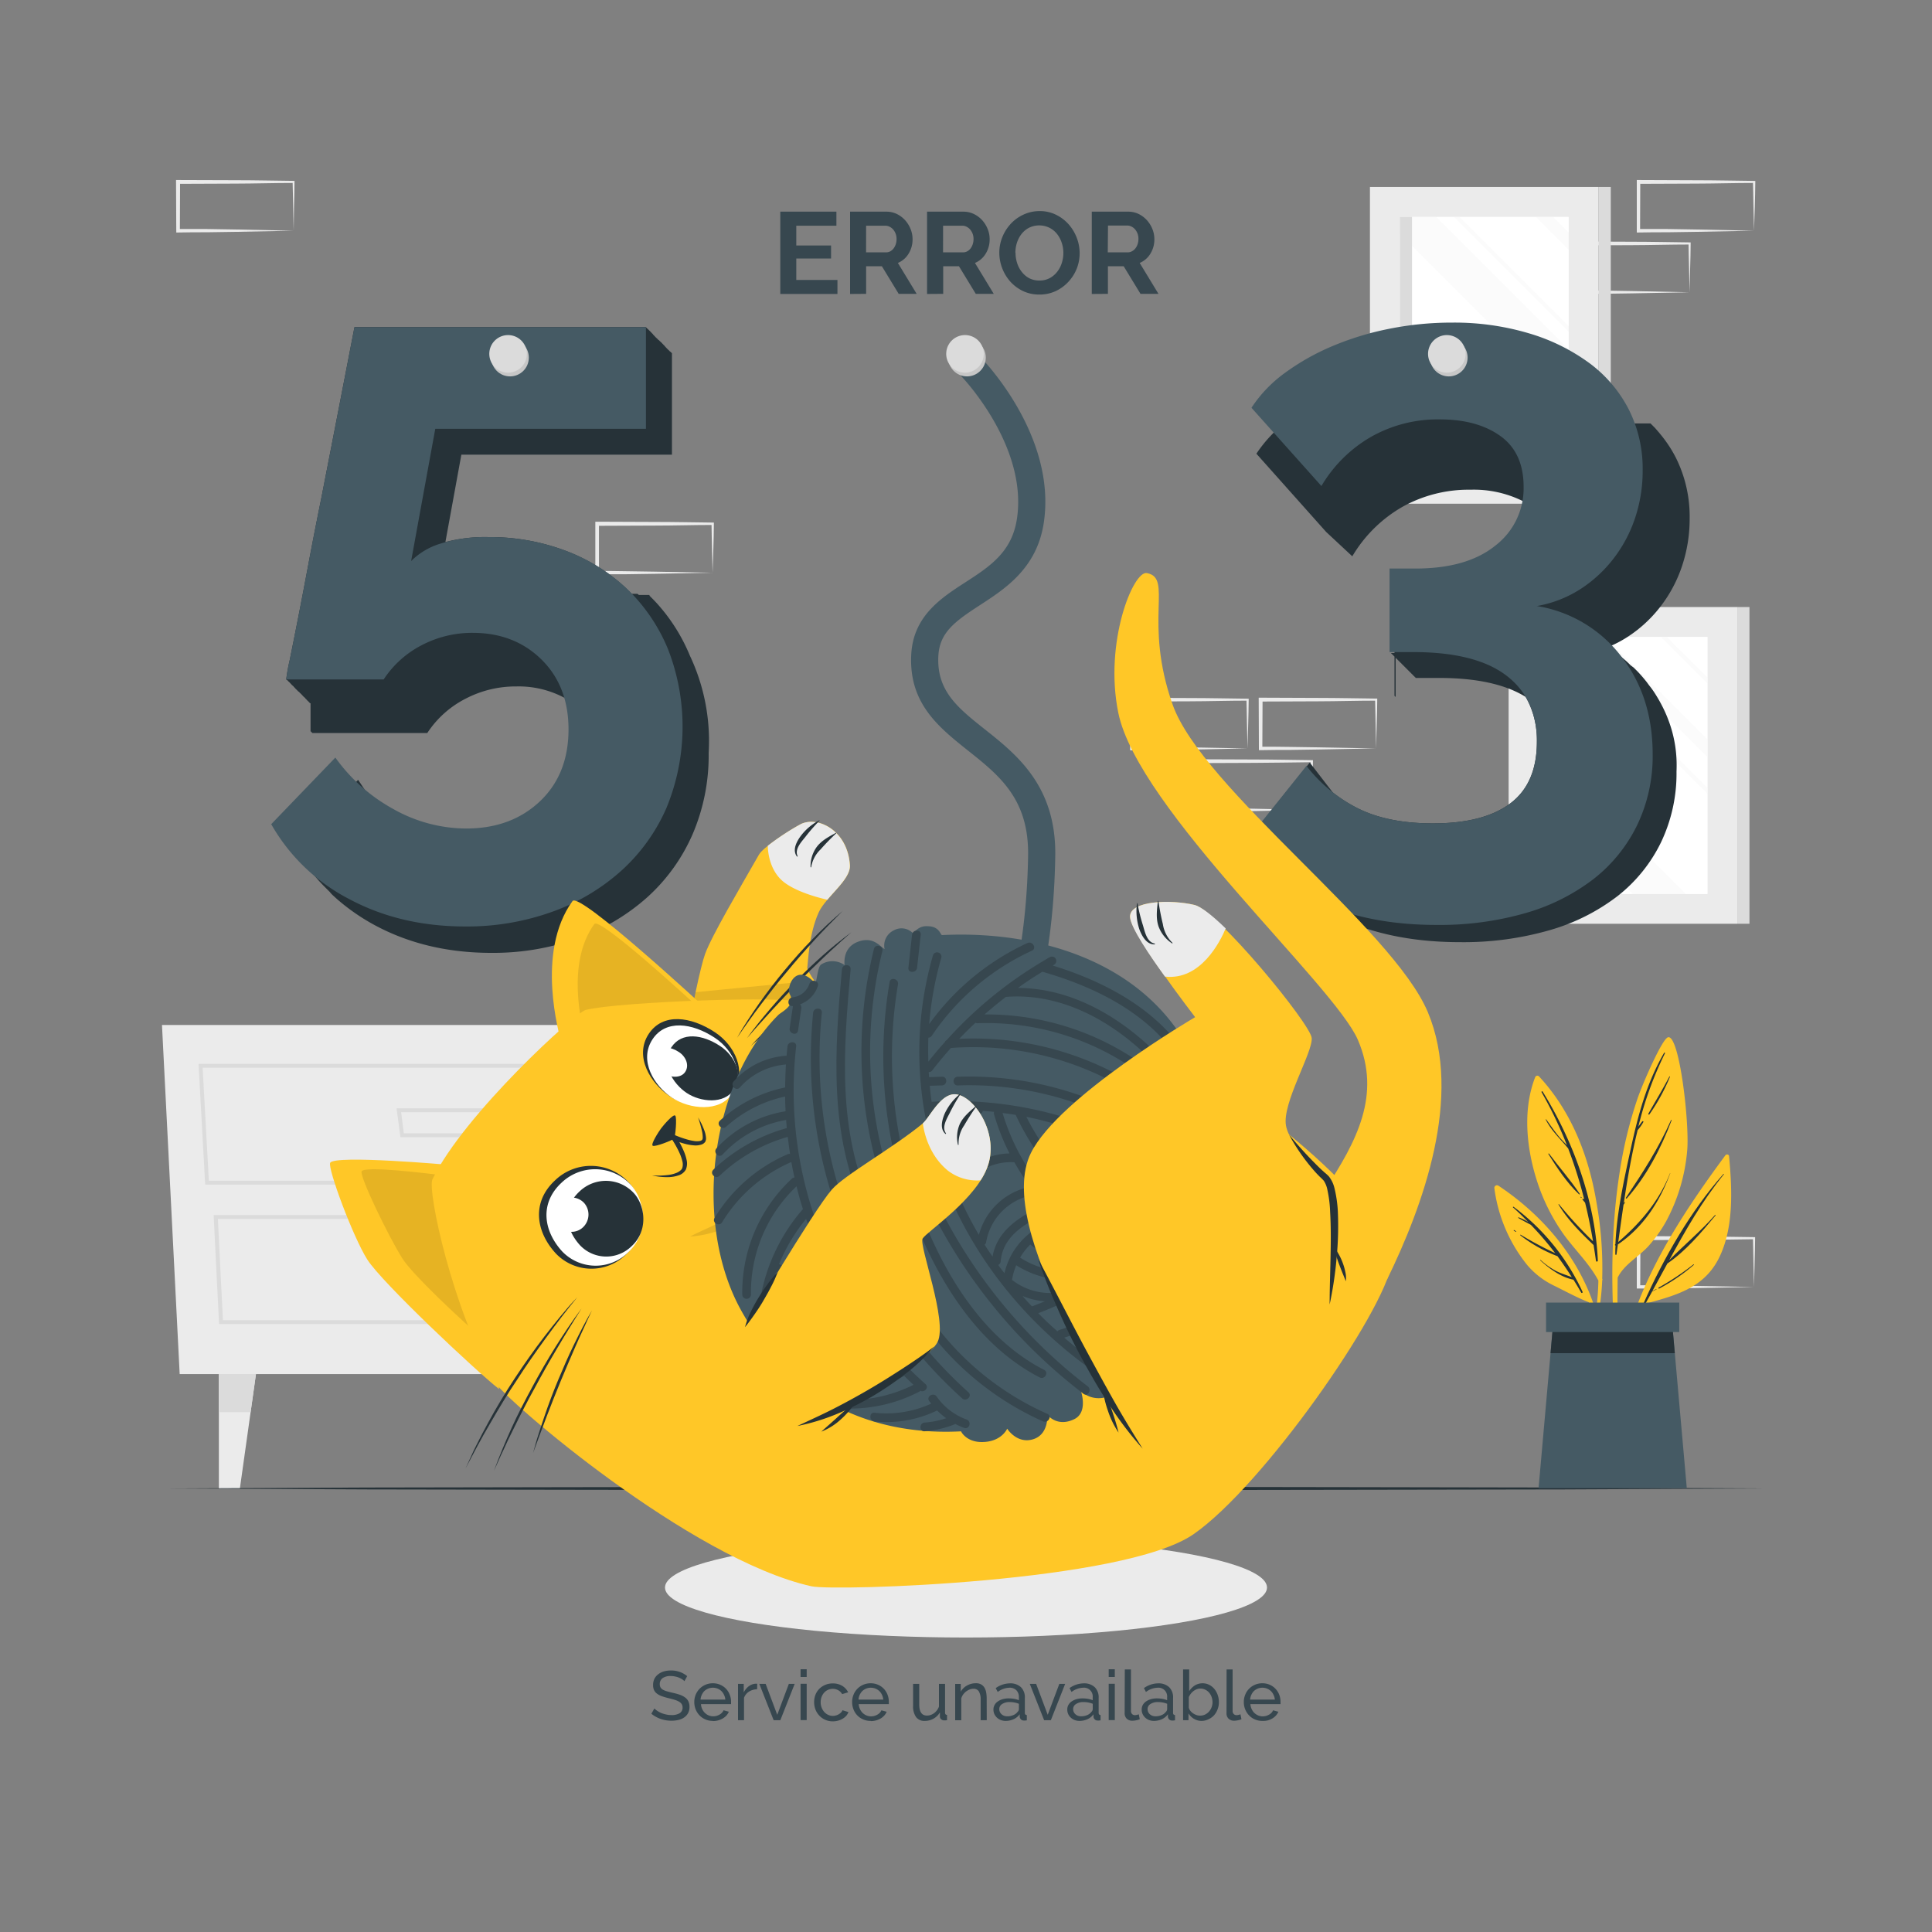 <svg xmlns="http://www.w3.org/2000/svg" viewBox="0 0 500 500"><rect x="0" y="0" width="500" height="500" fill="#808080" stroke="none"/><g id="freepik--background-complete--inject-8"><path d="M92.64,317.14l-14.84.28-7.51.12c-2.51,0-5,0-7.55,0H62.3v-.45l0-12.63V304h.5l14.95.07c5,0,10,.11,15,.16h.27v.27c0,2.14-.09,4.27-.13,6.38Zm0,0-.15-6.37c0-2.1-.11-4.19-.13-6.26l.28.27c-5,.06-10,.16-15,.17L62.74,305l.5-.5-.05,12.63-.45-.44c2.47,0,4.93,0,7.4.05l7.43.12Z" style="fill:#ebebeb"></path><path d="M76,333.07l-14.83.28-7.52.12c-2.51,0-5,0-7.55,0h-.44v-.45l-.06-12.63v-.5h.5L61,320c5,0,10,.12,14.95.17h.27v.27c0,2.14-.08,4.27-.13,6.38Zm0,0-.14-6.37c0-2.1-.11-4.19-.13-6.26l.27.27c-5,.06-10,.16-14.95.17l-14.95.06.5-.5-.05,12.63-.45-.44c2.47,0,4.93,0,7.4.05l7.44.12Z" style="fill:#ebebeb"></path><path d="M76,59.71,61.13,60l-7.52.11c-2.51,0-5,0-7.55.06h-.44v-.45l-.06-12.63v-.5h.5L61,46.64c5,0,10,.12,14.95.17h.27v.27c0,2.14-.08,4.27-.13,6.38Zm0,0-.14-6.37c0-2.1-.11-4.19-.13-6.26l.27.27c-5,0-10,.16-14.95.17l-14.95.06.5-.5-.05,12.63-.45-.44c2.47,0,4.93,0,7.4,0l7.44.12Z" style="fill:#ebebeb"></path><path d="M453.94,59.71,439.1,60l-7.51.11c-2.51,0-5,0-7.55.06h-.44v-.45l0-12.63v-.5h.5l14.95.06c5,0,10,.12,14.95.17h.27v.27c0,2.14-.09,4.27-.13,6.38Zm0,0-.15-6.37c0-2.1-.11-4.19-.13-6.26l.28.27c-5,0-10,.16-14.95.17L424,47.58l.5-.5-.05,12.63-.45-.44c2.47,0,4.93,0,7.4,0l7.43.12Z" style="fill:#ebebeb"></path><path d="M437.26,75.64l-14.83.28-7.52.11c-2.51,0-5,0-7.55.06h-.44v-.45L406.86,63v-.5h.5l14.95.06c5,0,10,.12,14.95.17h.28V63c0,2.14-.08,4.27-.13,6.38Zm0,0-.14-6.37c-.05-2.11-.11-4.19-.13-6.26l.27.27c-5,0-10,.16-14.95.17l-14.95.06.5-.5-.05,12.63-.45-.44c2.47,0,4.93,0,7.4,0l7.44.12Z" style="fill:#ebebeb"></path><path d="M356.14,193.69l-14.83.28-7.52.11c-2.51,0-5,0-7.54.06h-.45v-.45l-.05-12.63v-.5h.51l14.94.06c5,0,10,.12,14.95.17h.28v.27c0,2.14-.09,4.27-.14,6.37Zm0,0-.14-6.37c0-2.11-.11-4.19-.13-6.26l.27.27c-5,0-10,.16-14.95.17l-14.94.06.5-.5-.06,12.63-.44-.44c2.46,0,4.92,0,7.4.05l7.43.11Z" style="fill:#ebebeb"></path><path d="M339.47,209.62l-14.84.28-7.51.11c-2.51.05-5,0-7.55.06h-.44v-.45L309.07,197v-.5h.5l14.95.06c5,0,10,.12,15,.17h.27V197c0,2.14-.09,4.27-.13,6.37Zm0,0-.15-6.37c0-2.11-.11-4.19-.13-6.26l.28.27c-5,.05-10,.16-15,.17l-14.95.06.5-.5L310,209.62l-.44-.44c2.47,0,4.93,0,7.4,0l7.43.11Z" style="fill:#ebebeb"></path><path d="M322.85,193.69,308,194l-7.51.11c-2.51,0-5,0-7.55.06h-.45v-.45l-.05-12.63v-.5h.5l15,.06c5,0,10,.12,14.94.17h.28v.27c0,2.14-.09,4.27-.13,6.37Zm0,0-.14-6.37c0-2.11-.11-4.19-.13-6.26l.27.27c-5,0-10,.16-14.94.17l-15,.06.5-.5-.06,12.63-.44-.44c2.46,0,4.92,0,7.4.05l7.43.11Z" style="fill:#ebebeb"></path><path d="M453.94,333.07l-14.84.28-7.51.12c-2.51,0-5,0-7.55,0h-.44v-.45l0-12.63v-.5h.5L439,320c5,0,10,.12,14.95.17h.27v.27c0,2.14-.09,4.27-.13,6.38Zm0,0-.15-6.37c0-2.1-.11-4.19-.13-6.26l.28.27c-5,.06-10,.16-14.95.17l-14.95.06.5-.5-.05,12.63-.45-.44c2.47,0,4.93,0,7.4.05l7.43.12Z" style="fill:#ebebeb"></path><path d="M184.41,148.22l-14.83.28-7.52.11c-2.51,0-5,0-7.54,0h-.45v-.45l0-12.63v-.51h.51l14.94.06c5,0,10,.11,14.95.16h.28v.27c0,2.13-.08,4.26-.13,6.37Zm0,0-.14-6.38c-.05-2.1-.11-4.18-.13-6.25l.27.27c-5,0-10,.16-14.95.16l-14.94.06.49-.49,0,12.63-.44-.45c2.46,0,4.92,0,7.39.06l7.44.11Z" style="fill:#ebebeb"></path><polygon points="46.5 355.61 188.88 355.61 193.45 265.27 41.92 265.27 46.5 355.61" style="fill:#ebebeb"></polygon><path d="M178.39,306.57H53.1l-1.72-31.25h129Zm-124.34-1h123.4l1.88-29.25H52.44Z" style="fill:#dbdbdb"></path><path d="M176.69,342.65h-120l-1.4-28.2H178.45Zm-119-1H175.75l1.64-26.2h-121Z" style="fill:#dbdbdb"></path><path d="M130.12,294.29H103.63l-1-7.45h28.41Zm-25.61-1h24.73l.7-5.45H103.81Z" style="fill:#dbdbdb"></path><path d="M130.12,332.28H103.63l-1-7.45h28.41Zm-25.61-1h24.73l.7-5.45H103.81Z" style="fill:#dbdbdb"></path><polygon points="66.24 355.61 64.86 365.45 62.08 385.23 56.64 385.23 56.64 355.61 66.24 355.61" style="fill:#ebebeb"></polygon><polygon points="66.24 355.61 64.86 365.45 56.64 365.45 56.64 355.61 66.24 355.61" style="fill:#dbdbdb"></polygon><polygon points="169.13 355.61 170.51 365.45 173.29 385.23 178.73 385.23 178.73 355.61 169.13 355.61" style="fill:#ebebeb"></polygon><polygon points="169.13 355.61 170.51 365.45 178.73 365.45 178.73 355.61 169.13 355.61" style="fill:#dbdbdb"></polygon><rect x="379.04" y="168.5" width="81.97" height="59.18" transform="translate(618.11 -221.94) rotate(90)" style="fill:#ebebeb"></rect><rect x="386.77" y="176.23" width="66.5" height="43.7" transform="translate(618.11 -221.94) rotate(90)" style="fill:#fff"></rect><rect x="398.17" y="164.84" width="43.7" height="66.5" style="fill:#fff"></rect><g style="opacity:0.2"><polygon points="436.27 231.34 422.54 231.34 398.17 206.97 398.17 193.24 436.27 231.34" style="fill:#ebebeb"></polygon><polygon points="441.88 195.92 410.79 164.84 415.32 164.84 441.88 191.4 441.88 195.92" style="fill:#ebebeb"></polygon><polygon points="441.88 176.86 429.86 164.84 431.36 164.84 441.88 175.35 441.88 176.86" style="fill:#ebebeb"></polygon><polygon points="413.71 231.34 412.2 231.34 398.17 217.31 398.17 215.8 413.71 231.34" style="fill:#ebebeb"></polygon><polygon points="441.88 205.39 401.32 164.84 402.83 164.84 441.88 203.89 441.88 205.39" style="fill:#ebebeb"></polygon></g><rect x="398.17" y="164.84" width="3.15" height="66.5" style="fill:#dbdbdb"></rect><rect x="449.61" y="157.1" width="3.15" height="81.97" style="fill:#dbdbdb"></rect><rect x="343.14" y="59.79" width="81.97" height="59.18" transform="translate(473.51 -294.75) rotate(90)" style="fill:#ebebeb"></rect><rect x="350.88" y="67.53" width="66.5" height="43.7" transform="translate(473.51 -294.75) rotate(90)" style="fill:#fff"></rect><g style="opacity:0.2"><polygon points="405.98 104.17 362.28 60.47 362.28 56.13 371.67 56.13 405.98 90.44 405.98 104.17" style="fill:#ebebeb"></polygon><polygon points="385.73 122.63 371.99 122.63 362.28 112.92 362.28 99.18 385.73 122.63" style="fill:#ebebeb"></polygon><polygon points="405.98 64.7 397.41 56.13 401.92 56.13 405.98 60.19 405.98 64.7" style="fill:#ebebeb"></polygon><polygon points="401.26 122.63 399.75 122.63 362.28 85.16 362.28 83.65 401.26 122.63" style="fill:#ebebeb"></polygon><polygon points="405.98 85.88 376.23 56.13 377.74 56.13 405.98 84.37 405.98 85.88" style="fill:#ebebeb"></polygon></g><rect x="362.28" y="56.13" width="3.15" height="66.5" style="fill:#dbdbdb"></rect><rect x="413.72" y="48.39" width="3.15" height="81.97" style="fill:#dbdbdb"></rect></g><g id="freepik--Floor--inject-8"><polygon points="43.37 385.21 95.03 384.97 146.69 384.88 250 384.72 353.31 384.88 404.97 384.97 456.63 385.21 404.97 385.46 353.31 385.55 250 385.71 146.69 385.55 95.03 385.46 43.37 385.21" style="fill:#263238"></polygon></g><g id="freepik--Plant--inject-8"><path d="M446.52,299c-11.77,15.95-24,34.46-27,54.46,0,.3.45.4.52.1a119.24,119.24,0,0,1,5.21-16c7.74-2.13,15.34-3.88,19.4-11.57,4.15-7.9,3.62-18.19,2.83-26.8C447.39,298.69,446.76,298.67,446.52,299Z" style="fill:#FFC727"></path><path d="M425.32,337.37c5.29-11.87,12.08-23.79,20.71-33.55.06-.07.15,0,.1.09-5.65,6.95-9.95,14.52-14.14,22.23,3.9-4,8.17-7.51,11.87-11.7.07-.08.18,0,.11.12-3.66,4.4-7.67,9.18-12.45,12.43q-1.92,3.56-3.88,7.11c.32-.18.65-.34,1-.5.06,0,.11.06.05.08-.36.19-.72.38-1.1.54-.62,1.12-1.23,2.25-1.87,3.37C425.56,337.84,425.21,337.62,425.32,337.37Z" style="fill:#263238"></path><path d="M429.26,333.23a70.09,70.09,0,0,0,9-6c.07-.06.19.05.11.11a48.06,48.06,0,0,1-9,6.15C429.24,333.52,429.11,333.31,429.26,333.23Z" style="fill:#263238"></path><path d="M418.12,350.46a.22.22,0,0,0,.43,0c.06-6.59,0-13.21.1-19.82,1.69-3.41,5.31-5.29,7.83-8a35,35,0,0,0,4.7-6.54,47.07,47.07,0,0,0,5.45-18.17c.69-7-2-30.29-4.95-29.48-1.54.42-6.53,11.93-7.85,15.74a110.17,110.17,0,0,0-4.68,19.3C416.74,319,416.94,334.86,418.12,350.46Z" style="fill:#FFC727"></path><path d="M418.07,322l0,0c.36-8.33,2.24-16.75,4-24.83,1.89-8.71,4.1-16.91,8.58-24.67a.13.13,0,1,1,.22.13A92.17,92.17,0,0,0,424,291.58c.3-.46.66-.91,1-1.35.13-.18.41,0,.29.17a11.91,11.91,0,0,1-1.4,2l-.05,0c-1.55,6.22-2.65,12.59-3.6,18.94l.21-.25c.05,0,.13,0,.1.08s-.25.42-.38.63c-.48,3.22-.92,6.44-1.37,9.63,5.74-4.91,10.64-10.69,13.41-17.81a0,0,0,1,1,.05,0c-2.71,7.39-7,14-13.55,18.44l-.36,2.57c0,.18-.31.13-.31,0,0-.76,0-1.52.07-2.28A.18.18,0,0,1,418.07,322Z" style="fill:#263238"></path><path d="M420.77,310c4.39-6.54,8.49-12.9,11.7-20.14,0-.08.17,0,.14.07-2.71,7.18-6.49,14.47-11.62,20.24C420.89,310.26,420.69,310.1,420.77,310Z" style="fill:#263238"></path><path d="M426.6,288.22c1.82-3.22,3.73-6.34,5.44-9.62,0-.09.18,0,.14.08a50.13,50.13,0,0,1-5.3,9.7A.16.16,0,0,1,426.6,288.22Z" style="fill:#263238"></path><path d="M425.89,289.62s0,.05,0,.05A0,0,0,0,1,425.89,289.62Z" style="fill:#263238"></path><path d="M413.66,331.41a66.42,66.42,0,0,1-1.54,13l.21,1.42a62.25,62.25,0,0,0,2.32-14.46.47.47,0,0,0,0-.45h0a96.29,96.29,0,0,0-1.46-19.6c-2-12.1-6.49-23.71-14.93-32.79a.61.61,0,0,0-.94.2c-3.4,8.66-2.21,19,.69,27.63a50.53,50.53,0,0,0,6.69,13.13C407.62,323.52,411.31,327,413.66,331.41Z" style="fill:#FFC727"></path><path d="M399.27,282.55c8,13,13.57,28.37,14.25,43.71,0,.27-.44.34-.48.07-.19-1.38-.4-2.75-.62-4.11h0c-3.31-3.17-6.7-6.52-9.07-10.48a.07.07,0,0,1,.11-.09,109.88,109.88,0,0,0,8.82,9.6c-.58-3.39-1.25-6.73-2.06-10l-.63-.74c-.14-.16.09-.4.24-.24s.12.15.19.22a117.57,117.57,0,0,0-4.18-13.28c-2-2.43-4.32-4.53-5.8-7.46,0-.07.06-.12.11-.06,1.19,1.67,2.34,3.36,3.69,4.91.54.62,1.14,1.2,1.69,1.8A103.21,103.21,0,0,0,399,282.73.17.17,0,1,1,399.27,282.55Z" style="fill:#263238"></path><path d="M400.89,298.56c2.59,3.48,5.53,6.8,7.94,10.4.07.1-.08.21-.17.13-3.09-2.9-5.7-6.86-7.94-10.43C400.65,298.55,400.82,298.46,400.89,298.56Z" style="fill:#263238"></path><path d="M409.19,309.77l.11.11c.08.07,0,.19-.12.11l-.11-.11C409,309.81,409.11,309.69,409.19,309.77Z" style="fill:#263238"></path><path d="M386.74,307.51a39.85,39.85,0,0,0,8.44,19.8,20.87,20.87,0,0,0,6.85,5.34c3,1.47,6.07,3.16,9.13,4.36a60.12,60.12,0,0,1,3.24,11.49c.1-.33.2-.68.29-1-2-16.92-12.91-31.37-26.91-40.65A.68.68,0,0,0,386.74,307.51Z" style="fill:#FFC727"></path><path d="M391.58,312.5c-.1-.08,0-.26.14-.18a57.3,57.3,0,0,1,17.84,22c.1.23-.22.43-.35.2-.65-1.14-1.32-2.25-2-3.34h0c-3.2-.61-6.22-2.85-8.59-5-.07-.06,0-.15.09-.09a19.88,19.88,0,0,0,4,2.84c1.31.66,2.71,1.07,4.07,1.6-1.19-1.88-2.42-3.68-3.71-5.43a37.31,37.31,0,0,1-9.6-5.39c-.09-.07,0-.22.09-.16a92.26,92.26,0,0,0,8.92,4.77,80.62,80.62,0,0,0-6.3-7.34c-1.09-.58-2.19-1.15-3.24-1.77a.09.09,0,0,1,.07-.16,11.64,11.64,0,0,1,2.48,1.22C394.27,315,393,313.73,391.58,312.5Z" style="fill:#263238"></path><path d="M391.87,318.34a3.54,3.54,0,0,1,.54.39s0,.11-.06.08a3.15,3.15,0,0,1-.57-.31C391.69,318.43,391.78,318.28,391.87,318.34Z" style="fill:#263238"></path><polygon points="436.54 385.13 398.18 385.13 401.28 350.2 401.96 342.49 432.76 342.49 433.44 350.2 436.54 385.13" style="fill:#455a64"></polygon><polygon points="433.44 350.2 401.28 350.2 401.96 342.49 432.76 342.49 433.44 350.2" style="fill:#263238"></polygon><rect x="400.12" y="337.11" width="34.47" height="7.62" style="fill:#455a64"></rect></g><g id="freepik--Shadow--inject-8"><ellipse cx="250" cy="410.85" rx="77.9" ry="12.94" style="fill:#ebebeb"></ellipse></g><g id="freepik--Texts--inject-8"><path d="M216.73,72.45v3.63H201.94V54.78h14.52v3.63H206.08v5.13h9V66.9h-9v5.55Z" style="fill:#37474f"></path><path d="M220,76.08V54.78h9.42a6.1,6.1,0,0,1,2.72.62A7.12,7.12,0,0,1,234.25,57a7.64,7.64,0,0,1,1.41,2.28,6.83,6.83,0,0,1,.51,2.56,7,7,0,0,1-1,3.77,5.87,5.87,0,0,1-2.8,2.44l4.86,8h-4.65l-4.35-7.14h-4.08v7.14Zm4.14-10.77h5.19a2.21,2.21,0,0,0,1.07-.27,2.69,2.69,0,0,0,.85-.73,3.69,3.69,0,0,0,.57-1.1,4.24,4.24,0,0,0,.21-1.35,3.85,3.85,0,0,0-.24-1.38,3.78,3.78,0,0,0-.64-1.09,3,3,0,0,0-.94-.72,2.37,2.37,0,0,0-1.06-.26h-5Z" style="fill:#37474f"></path><path d="M239.92,76.08V54.78h9.42a6.1,6.1,0,0,1,2.72.62A7.12,7.12,0,0,1,254.2,57a7.64,7.64,0,0,1,1.41,2.28,6.83,6.83,0,0,1,.51,2.56,7,7,0,0,1-1,3.77,5.87,5.87,0,0,1-2.8,2.44l4.86,8h-4.65l-4.35-7.14h-4.08v7.14Zm4.14-10.77h5.19a2.21,2.21,0,0,0,1.07-.27,2.69,2.69,0,0,0,.85-.73,3.69,3.69,0,0,0,.57-1.1,4.24,4.24,0,0,0,.21-1.35,3.85,3.85,0,0,0-.24-1.38,3.78,3.78,0,0,0-.64-1.09,3,3,0,0,0-.94-.72,2.37,2.37,0,0,0-1.06-.26h-5Z" style="fill:#37474f"></path><path d="M269,76.23a9.7,9.7,0,0,1-4.25-.91,10.43,10.43,0,0,1-3.27-2.43,11.32,11.32,0,0,1-2.86-7.46,10.7,10.7,0,0,1,.79-4.08,11.26,11.26,0,0,1,2.19-3.45,10.46,10.46,0,0,1,3.32-2.38,9.84,9.84,0,0,1,4.17-.89,9.33,9.33,0,0,1,4.21.95,10.54,10.54,0,0,1,3.26,2.47,11.4,11.4,0,0,1,2.1,3.48,11,11,0,0,1,.75,4,10.8,10.8,0,0,1-.78,4.07A11,11,0,0,1,276.43,73a10.39,10.39,0,0,1-3.3,2.37A9.84,9.84,0,0,1,269,76.23Zm-6.18-10.8a8.57,8.57,0,0,0,.42,2.67,7.12,7.12,0,0,0,1.21,2.28A6,6,0,0,0,266.36,72a5.63,5.63,0,0,0,2.63.6,5.54,5.54,0,0,0,2.65-.61,6.06,6.06,0,0,0,1.95-1.64,7.26,7.26,0,0,0,1.2-2.29,8.56,8.56,0,0,0,.41-2.6,8.3,8.3,0,0,0-.44-2.67,7.36,7.36,0,0,0-1.23-2.28,5.86,5.86,0,0,0-1.95-1.57,6,6,0,0,0-5.26,0,5.92,5.92,0,0,0-1.95,1.62,7.29,7.29,0,0,0-1.19,2.28A8.49,8.49,0,0,0,262.78,65.43Z" style="fill:#37474f"></path><path d="M282.55,76.08V54.78H292a6.1,6.1,0,0,1,2.72.62A7.12,7.12,0,0,1,296.83,57a7.64,7.64,0,0,1,1.41,2.28,6.83,6.83,0,0,1,.51,2.56,7,7,0,0,1-1,3.77,5.87,5.87,0,0,1-2.8,2.44l4.86,8h-4.65l-4.35-7.14h-4.08v7.14Zm4.14-10.77h5.19A2.21,2.21,0,0,0,293,65a2.69,2.69,0,0,0,.85-.73,3.69,3.69,0,0,0,.57-1.1,4.24,4.24,0,0,0,.21-1.35,3.85,3.85,0,0,0-.24-1.38,3.78,3.78,0,0,0-.64-1.09,3,3,0,0,0-.94-.72,2.37,2.37,0,0,0-1.06-.26h-5Z" style="fill:#37474f"></path><path d="M177.13,435.09a2.6,2.6,0,0,0-.58-.48,5.14,5.14,0,0,0-.81-.43,5.36,5.36,0,0,0-1-.3,5,5,0,0,0-1.11-.12,3.47,3.47,0,0,0-2.18.56,1.86,1.86,0,0,0-.7,1.53,1.71,1.71,0,0,0,.2.86,1.68,1.68,0,0,0,.62.59,5.08,5.08,0,0,0,1.06.42c.42.12.91.25,1.49.38a15.73,15.73,0,0,1,1.79.49,5.17,5.17,0,0,1,1.37.7,2.65,2.65,0,0,1,.86,1,3.25,3.25,0,0,1,.3,1.46,3.3,3.3,0,0,1-.36,1.59,3.21,3.21,0,0,1-1,1.12,4.11,4.11,0,0,1-1.47.65,7.54,7.54,0,0,1-1.83.21,8.61,8.61,0,0,1-2.8-.46,8.26,8.26,0,0,1-2.41-1.34l.78-1.37a4.11,4.11,0,0,0,.75.61,6,6,0,0,0,1,.55,7.74,7.74,0,0,0,1.26.39,5.92,5.92,0,0,0,1.41.16,3.91,3.91,0,0,0,2.13-.49,1.62,1.62,0,0,0,.75-1.46,1.65,1.65,0,0,0-.24-.91,2.1,2.1,0,0,0-.71-.63,5.56,5.56,0,0,0-1.16-.48c-.46-.14-1-.28-1.58-.42a16.31,16.31,0,0,1-1.71-.51,4.45,4.45,0,0,1-1.23-.65,2.43,2.43,0,0,1-.75-.91,3,3,0,0,1-.25-1.3,3.64,3.64,0,0,1,.34-1.62,3.46,3.46,0,0,1,1-1.19,4.3,4.3,0,0,1,1.45-.73,6.77,6.77,0,0,1,1.84-.24,6.46,6.46,0,0,1,2.34.4,6.24,6.24,0,0,1,1.85,1.06Z" style="fill:#37474f"></path><path d="M184.49,445.37a4.7,4.7,0,0,1-1.94-.39,4.54,4.54,0,0,1-1.52-1.05,4.81,4.81,0,0,1-1-1.56,5.15,5.15,0,0,1-.35-1.88,5.09,5.09,0,0,1,.35-1.87,5,5,0,0,1,1-1.55,4.92,4.92,0,0,1,1.52-1.05,4.78,4.78,0,0,1,1.95-.39,4.66,4.66,0,0,1,3.42,1.45,4.61,4.61,0,0,1,.94,1.53,4.89,4.89,0,0,1,.34,1.81c0,.13,0,.25,0,.36s0,.19,0,.25h-7.79a3.5,3.5,0,0,0,.32,1.28,3.25,3.25,0,0,0,1.68,1.64,3.08,3.08,0,0,0,1.16.23,3.48,3.48,0,0,0,.85-.11,3.78,3.78,0,0,0,.77-.32,2.37,2.37,0,0,0,.64-.49,2,2,0,0,0,.43-.64l1.36.37a3.32,3.32,0,0,1-.63,1,4.31,4.31,0,0,1-.94.75,5.07,5.07,0,0,1-2.53.67Zm3.22-5.51a3.21,3.21,0,0,0-.33-1.23,3.31,3.31,0,0,0-.7-1,3.23,3.23,0,0,0-1-.63,3.4,3.4,0,0,0-1.19-.22,3.35,3.35,0,0,0-1.19.22,3.43,3.43,0,0,0-1,.63,3.33,3.33,0,0,0-.68,1,3.49,3.49,0,0,0-.32,1.22Z" style="fill:#37474f"></path><path d="M195.94,437.18a4.1,4.1,0,0,0-2.1.61,3.24,3.24,0,0,0-1.29,1.6v5.8H191v-9.4h1.48V438a4.4,4.4,0,0,1,1.27-1.57,3.17,3.17,0,0,1,1.7-.68h.3l.22,0Z" style="fill:#37474f"></path><path d="M200.22,445.19l-3.71-9.4h1.64l3,8,3-8h1.51l-3.71,9.4Z" style="fill:#37474f"></path><path d="M207.19,434v-2h1.58v2Zm0,11.16v-9.4h1.58v9.4Z" style="fill:#37474f"></path><path d="M210.7,440.47a5.09,5.09,0,0,1,.34-1.87,4.63,4.63,0,0,1,1-1.54,4.69,4.69,0,0,1,1.5-1,4.8,4.8,0,0,1,2-.39,4.61,4.61,0,0,1,2.42.62,4.06,4.06,0,0,1,1.54,1.67l-1.55.48a2.57,2.57,0,0,0-1-1,2.81,2.81,0,0,0-1.44-.37,3,3,0,0,0-1.22.26,2.9,2.9,0,0,0-1,.73,3.47,3.47,0,0,0-.66,1.1,3.85,3.85,0,0,0-.24,1.38,3.73,3.73,0,0,0,.25,1.39,3.66,3.66,0,0,0,.68,1.13,3.14,3.14,0,0,0,1,.74,2.75,2.75,0,0,0,1.21.27,2.86,2.86,0,0,0,.82-.12,2.89,2.89,0,0,0,.74-.31,2.94,2.94,0,0,0,.58-.46,1.45,1.45,0,0,0,.36-.57l1.55.47a3.22,3.22,0,0,1-.6,1,3.84,3.84,0,0,1-.91.73,4.82,4.82,0,0,1-1.16.49,5,5,0,0,1-1.34.18,4.63,4.63,0,0,1-2-.4,4.53,4.53,0,0,1-1.51-1.06,4.7,4.7,0,0,1-1-1.55A5.24,5.24,0,0,1,210.7,440.47Z" style="fill:#37474f"></path><path d="M225.37,445.37a4.78,4.78,0,0,1-2-.39,4.61,4.61,0,0,1-2.49-2.61,5.15,5.15,0,0,1-.35-1.88,5.09,5.09,0,0,1,.35-1.87,4.66,4.66,0,0,1,2.51-2.6,4.78,4.78,0,0,1,1.95-.39,4.66,4.66,0,0,1,3.42,1.45,4.78,4.78,0,0,1,.94,1.53,5.09,5.09,0,0,1,.33,1.81c0,.13,0,.25,0,.36a1.47,1.47,0,0,1,0,.25h-7.8a3.71,3.71,0,0,0,.33,1.28,3.35,3.35,0,0,0,.7,1,3.22,3.22,0,0,0,1,.65,3,3,0,0,0,1.16.23,3.48,3.48,0,0,0,.85-.11,4,4,0,0,0,.77-.32,2.37,2.37,0,0,0,.64-.49,1.78,1.78,0,0,0,.42-.64l1.37.37a3.36,3.36,0,0,1-.64,1,4.25,4.25,0,0,1-.93.75,5.07,5.07,0,0,1-2.53.67Zm3.22-5.51a3.61,3.61,0,0,0-.33-1.23,3.16,3.16,0,0,0-.71-1,3.11,3.11,0,0,0-1-.63,3.3,3.3,0,0,0-1.18-.22,3.35,3.35,0,0,0-1.19.22,3.43,3.43,0,0,0-1,.63,3.36,3.36,0,0,0-.69,1,3.48,3.48,0,0,0-.31,1.22Z" style="fill:#37474f"></path><path d="M239.3,445.37a2.63,2.63,0,0,1-2.23-1,4.77,4.77,0,0,1-.76-2.95v-5.64h1.59v5.33c0,1.92.66,2.88,2,2.88a3.08,3.08,0,0,0,1.83-.62,3.67,3.67,0,0,0,1.27-1.7v-5.89h1.58v7.46q0,.56.51.57v1.37l-.43.05h-.29a1.12,1.12,0,0,1-.79-.28.91.91,0,0,1-.33-.69l0-1.1a4.4,4.4,0,0,1-1.66,1.63A4.53,4.53,0,0,1,239.3,445.37Z" style="fill:#37474f"></path><path d="M255.37,445.19h-1.58v-5.26a4,4,0,0,0-.46-2.19,1.56,1.56,0,0,0-1.39-.69,2.84,2.84,0,0,0-1,.19,4,4,0,0,0-.92.52,3.66,3.66,0,0,0-.75.77,3.27,3.27,0,0,0-.49,1v5.67h-1.58v-9.4h1.44v2a4.08,4.08,0,0,1,1.61-1.58,4.56,4.56,0,0,1,2.3-.6,2.75,2.75,0,0,1,1.35.3,2.28,2.28,0,0,1,.86.83,3.57,3.57,0,0,1,.46,1.25,8.49,8.49,0,0,1,.13,1.56Z" style="fill:#37474f"></path><path d="M260.25,445.37a3.59,3.59,0,0,1-1.24-.22,3.08,3.08,0,0,1-1.67-1.55,2.8,2.8,0,0,1-.24-1.16,2.43,2.43,0,0,1,.29-1.18,2.54,2.54,0,0,1,.82-.91,4.33,4.33,0,0,1,1.26-.6,5.72,5.72,0,0,1,1.59-.21,8.24,8.24,0,0,1,1.39.12,6.31,6.31,0,0,1,1.24.35v-.76a2.48,2.48,0,0,0-.65-1.81,2.44,2.44,0,0,0-1.83-.66,5.26,5.26,0,0,0-3,1.1l-.52-1a6.47,6.47,0,0,1,3.65-1.23,4,4,0,0,1,2.89,1,3.68,3.68,0,0,1,1,2.79v3.84q0,.56.51.57v1.37l-.42.05a1.83,1.83,0,0,1-.34,0,1,1,0,0,1-.75-.28,1.19,1.19,0,0,1-.33-.67l0-.67a4,4,0,0,1-1.6,1.29A5,5,0,0,1,260.25,445.37Zm.42-1.19a3.93,3.93,0,0,0,1.57-.31,2.56,2.56,0,0,0,1.11-.84,1,1,0,0,0,.34-.7v-1.39a6.54,6.54,0,0,0-2.39-.45,3.37,3.37,0,0,0-1.94.51,1.51,1.51,0,0,0-.75,1.31,1.7,1.7,0,0,0,.16.74,1.66,1.66,0,0,0,.43.59,2,2,0,0,0,.66.4A2.38,2.38,0,0,0,260.67,444.18Z" style="fill:#37474f"></path><path d="M270.22,445.19l-3.71-9.4h1.64l3,8,3-8h1.51l-3.7,9.4Z" style="fill:#37474f"></path><path d="M279.37,445.37a3.65,3.65,0,0,1-1.25-.22,3.16,3.16,0,0,1-1-.63,2.76,2.76,0,0,1-.67-.92,2.8,2.8,0,0,1-.24-1.16,2.42,2.42,0,0,1,.28-1.18,2.74,2.74,0,0,1,.82-.91,4.6,4.6,0,0,1,1.26-.6,5.79,5.79,0,0,1,1.6-.21,8.22,8.22,0,0,1,1.38.12,6.31,6.31,0,0,1,1.24.35v-.76a2.26,2.26,0,0,0-2.48-2.47,5.29,5.29,0,0,0-3,1.1l-.52-1a6.47,6.47,0,0,1,3.65-1.23,4,4,0,0,1,2.89,1,3.68,3.68,0,0,1,1,2.79v3.84c0,.37.17.56.5.57v1.37l-.41.05a1.88,1.88,0,0,1-.34,0,1,1,0,0,1-.75-.28,1.07,1.07,0,0,1-.33-.67l0-.67a4,4,0,0,1-1.59,1.29A5,5,0,0,1,279.37,445.37Zm.41-1.19a4,4,0,0,0,1.58-.31,2.59,2.59,0,0,0,1.1-.84,1,1,0,0,0,.34-.7v-1.39a6.46,6.46,0,0,0-2.39-.45,3.33,3.33,0,0,0-1.93.51,1.51,1.51,0,0,0-.75,1.31,1.85,1.85,0,0,0,.15.74,1.8,1.8,0,0,0,.43.59,2.2,2.2,0,0,0,.66.4A2.38,2.38,0,0,0,279.78,444.18Z" style="fill:#37474f"></path><path d="M286.93,434v-2h1.58v2Zm0,11.16v-9.4h1.58v9.4Z" style="fill:#37474f"></path><path d="M291.1,432.05h1.59v10.71a1.13,1.13,0,0,0,.28.82,1,1,0,0,0,.78.3,1.78,1.78,0,0,0,.47-.07,3.27,3.27,0,0,0,.5-.15l.25,1.28a4.71,4.71,0,0,1-.93.27,5.14,5.14,0,0,1-1,.11,2,2,0,0,1-1.45-.53,1.94,1.94,0,0,1-.53-1.45Z" style="fill:#37474f"></path><path d="M298.63,445.37a3.65,3.65,0,0,1-1.25-.22,3.16,3.16,0,0,1-1-.63,2.76,2.76,0,0,1-.67-.92,2.8,2.8,0,0,1-.24-1.16,2.42,2.42,0,0,1,.28-1.18,2.74,2.74,0,0,1,.82-.91,4.6,4.6,0,0,1,1.26-.6,5.79,5.79,0,0,1,1.6-.21,8.22,8.22,0,0,1,1.38.12,6.31,6.31,0,0,1,1.24.35v-.76a2.26,2.26,0,0,0-2.48-2.47,5.29,5.29,0,0,0-3,1.1l-.52-1a6.47,6.47,0,0,1,3.65-1.23,4,4,0,0,1,2.89,1,3.68,3.68,0,0,1,1,2.79v3.84c0,.37.17.56.5.57v1.37l-.41.05a1.88,1.88,0,0,1-.34,0,1,1,0,0,1-.75-.28,1.07,1.07,0,0,1-.33-.67l0-.67a4,4,0,0,1-1.59,1.29A5,5,0,0,1,298.63,445.37Zm.41-1.19a4,4,0,0,0,1.58-.31,2.59,2.59,0,0,0,1.1-.84,1,1,0,0,0,.34-.7v-1.39a6.46,6.46,0,0,0-2.39-.45,3.33,3.33,0,0,0-1.93.51,1.51,1.51,0,0,0-.75,1.31,1.85,1.85,0,0,0,.15.74,1.8,1.8,0,0,0,.43.59,2.2,2.2,0,0,0,.66.4A2.38,2.38,0,0,0,299,444.18Z" style="fill:#37474f"></path><path d="M311,445.37a3.82,3.82,0,0,1-2-.54,4.14,4.14,0,0,1-1.42-1.4v1.76h-1.4V432.05h1.58v5.62a4.8,4.8,0,0,1,1.46-1.48,3.87,3.87,0,0,1,3.76-.14,4.21,4.21,0,0,1,1.32,1.08,5,5,0,0,1,.85,1.57,5.66,5.66,0,0,1,.3,1.83,5.09,5.09,0,0,1-.35,1.87,4.88,4.88,0,0,1-.93,1.54,4.38,4.38,0,0,1-1.41,1A4.08,4.08,0,0,1,311,445.37Zm-.4-1.37a2.85,2.85,0,0,0,1.3-.29,3.27,3.27,0,0,0,1-.77,3.44,3.44,0,0,0,.66-1.11,3.57,3.57,0,0,0,.24-1.3,4,4,0,0,0-.23-1.33,3.61,3.61,0,0,0-.63-1.12,3.07,3.07,0,0,0-1-.78,2.65,2.65,0,0,0-1.25-.3,2.56,2.56,0,0,0-1,.18,3.45,3.45,0,0,0-.83.48,3.76,3.76,0,0,0-.69.69,4.56,4.56,0,0,0-.51.85v2.71a1.92,1.92,0,0,0,.39.83,3.38,3.38,0,0,0,.7.66,4.11,4.11,0,0,0,.86.44A2.66,2.66,0,0,0,310.61,444Z" style="fill:#37474f"></path><path d="M317.44,432.05H319v10.71a1.13,1.13,0,0,0,.28.82,1,1,0,0,0,.78.3,1.78,1.78,0,0,0,.47-.07,3.27,3.27,0,0,0,.5-.15l.26,1.28a5,5,0,0,1-.94.27,5.13,5.13,0,0,1-.95.11,2,2,0,0,1-1.45-.53,1.9,1.9,0,0,1-.53-1.45Z" style="fill:#37474f"></path><path d="M326.71,445.37a4.78,4.78,0,0,1-1.95-.39,4.5,4.5,0,0,1-1.51-1.05,4.64,4.64,0,0,1-1-1.56,5,5,0,0,1-.35-1.88,4.9,4.9,0,0,1,.35-1.87,4.66,4.66,0,0,1,2.51-2.6,4.77,4.77,0,0,1,1.94-.39,4.55,4.55,0,0,1,1.94.4,4.42,4.42,0,0,1,1.48,1.05,4.64,4.64,0,0,1,.95,1.53,5.09,5.09,0,0,1,.33,1.81c0,.13,0,.25,0,.36a1.47,1.47,0,0,1,0,.25h-7.8a3.71,3.71,0,0,0,.33,1.28,3.35,3.35,0,0,0,.7,1,3.22,3.22,0,0,0,1,.65,3,3,0,0,0,1.16.23,3.48,3.48,0,0,0,.85-.11,4,4,0,0,0,.77-.32,2.54,2.54,0,0,0,.64-.49,1.92,1.92,0,0,0,.42-.64l1.37.37a3.58,3.58,0,0,1-.64,1,4.08,4.08,0,0,1-.94.75,4.73,4.73,0,0,1-1.17.49A5.11,5.11,0,0,1,326.71,445.37Zm3.22-5.51a3.41,3.41,0,0,0-.34-1.23,3.13,3.13,0,0,0-.7-1,3.23,3.23,0,0,0-1-.63,3.35,3.35,0,0,0-1.19-.22,3.3,3.3,0,0,0-1.18.22,3.48,3.48,0,0,0-1,.63,3.33,3.33,0,0,0-.68,1,3.48,3.48,0,0,0-.31,1.22Z" style="fill:#37474f"></path></g><g id="freepik--Numbers--inject-8"><path d="M183.4,194.84A51.62,51.62,0,0,1,179.2,216a47.55,47.55,0,0,1-11.75,16.27,54.35,54.35,0,0,1-17.88,10.56,65.07,65.07,0,0,1-22.41,3.77q-16.81,0-30.07-7.11a53.85,53.85,0,0,1-9-6.07.27.27,0,0,0-.08-.07c-.47-.38-.92-.78-1.37-1.19a.43.43,0,0,0-.12-.11c-.35-.32-.71-.64-1-1l-.1-.1s0,0,0-.05l-.08-.07-.21-.21-.09-.09-.21-.21a0,0,0,0,1,0,0l0,0-.05-.05-.21-.21,0,0,0,0,0,0-.15-.15,0,0,0,0h0a0,0,0,0,1,0,0,0,0,0,0,1,0,0l0,0s0,0,0,0h0l0,0-.06-.06h0s0,0,0,0h0s0,0,0,0l0,0,0,0h0a0,0,0,0,1,0,0l0,0h0s0,0,0,0h0l0,0,0,0h0l0,0a0,0,0,0,1,0,0l0,0h0l0,0,0,0,0,0h0l0,0a0,0,0,0,1,0,0h0s0,0,0,0h0l0,0,0,0,0,0h0l0,0h0l0,0-.06-.06h0a0,0,0,0,1,0,0l0,0a0,0,0,0,0,0,0h0s0,0,0,0h0l0,0,0,0,0,0h0l0,0h0l0,0,0,0,0,0s0,0,0,0l0,0,0,0h0s0,0,0,0h0l0,0h0l0,0h0l0,0h0l0,0,0,0,0,0h0a0,0,0,0,1,0,0,0,0,0,0,1,0,0h0s0,0,0,0h0l0,0-.06-.06h0s0,0,0,0h0s0,0,0,0l0,0,0,0h0a0,0,0,0,1,0,0l0,0h0s0,0,0,0h0l0,0,0,0h0l0,0a0,0,0,0,1,0,0l0,0h0l0,0,0,0,0,0h0l0,0a0,0,0,0,1,0,0h0s0,0,0,0h0l0,0,0,0,0,0h0l0,0h0l0,0-.06-.06h0a0,0,0,0,1,0,0l0,0a0,0,0,0,0,0,0h0s0,0,0,0h0l0,0,0,0,0,0h0l0,0h0l0,0,0,0,0,0s0,0,0,0l0,0,0,0h0s0,0,0,0h0l0,0h0l0,0h0l0,0h0l0,0,0,0,0,0h0a0,0,0,0,1,0,0,0,0,0,0,1,0,0h0s0,0,0,0h0l0,0-.06-.06h0s0,0,0,0h0s0,0,0,0l0,0,0,0h0a0,0,0,0,1,0,0l0,0h0s0,0,0,0h0l0,0,0,0h0l0,0a0,0,0,0,1,0,0l0,0h0l0,0,0,0,0,0h0l0,0a0,0,0,0,1,0,0h0s0,0,0,0h0l0,0,0,0,0,0h0l0,0h0l0,0-.06-.06h0a0,0,0,0,1,0,0l0,0a0,0,0,0,0,0,0h0s0,0,0,0h0l0,0,0,0,0,0h0l0,0h0l0,0,0,0,0,0s0,0,0,0l0,0,0,0h0s0,0,0,0h0l0,0h0l0,0h0l0,0h0l0,0,0,0,0,0h0a0,0,0,0,1,0,0,0,0,0,0,1,0,0h0s0,0,0,0h0l0,0-.06-.06h0s0,0,0,0h0s0,0,0,0l0,0,0,0h0a0,0,0,0,1,0,0l0,0h0s0,0,0,0h0l0,0,0,0h0l0,0a0,0,0,0,1,0,0l0,0h0l0,0,0,0,0,0h0l0,0a0,0,0,0,1,0,0h0s0,0,0,0h0l0,0,0,0,0,0h0l0,0h0l0,0-.15-.15s0,0,0,0l0,0h0s0,0,0,0h0l0,0h0l0,0,0,0,0,0-.06-.06s0,0,0,0l0,0h0l0,0h0l0,0,0,0s0,0,0,0l-.09-.09s0,0,0,0,0,0,0,0l0,0,0,0,0,0,0,0-.12-.12,0,0-.11-.12s0,0,0,0l-.06-.06-.48-.52c-.19-.19-.37-.39-.54-.58l-.43-.5a46.92,46.92,0,0,1-5.88-8.23l16.6-17.24.06.09h0l.06.09,0,0,.06.09h0l.06.09,0,0,.06.09h0l.06.09,0,0,.06.09h0l.06.09,0,0,.06.09h0l.06.09,0,0,.06.09h0l.06.09,0,0,.06.09h0l.06.09,0,0,.06.09h0l.06.09,0,0,.06.09h0l.06.09,0,0,.06.09h0l.06.09,0,0,.06.09h0l.06.09,0,0,.06.09h0l.06.09,0,0,.06.09h0l.06.09,0,0,.06.09h0l.06.09,0,0,.06.09h0l.06.09,0,0,.06.09h0l.06.09,0,0,.06.09h0l.06.09,0,0,.06.09h0l.06.09,0,0,.06.09h0l.06.09,0,0,.06.09h0l.06.09,0,0,.06.09h0l.06.09,0,0,.06.09h0l.06.09,0,0,.06.09h0l.06.09,0,0,.06.09h0l.06.09,0,0,.06.09h0l.06.09,0,0,.06.09h0l.06.09,0,0,.06.09h0l.06.09,0,0,.06.09h0l.06.09,0,0,.06.09h0l.06.09,0,0,.06.09h0l.06.09,0,0,.06.09h0l.06.09,0,0,.06.09h0l.06.09,0,0,.06.09h0l.06.09,0,0,.06.09h0l.06.09,0,0,.06.09h0l.06.09,0,0,.06.09h0l.06.09,0,0,.06.09h0l.06.09,0,0,.06.09h0l.06.09,0,0,.06.09h0l.06.09,0,0,.06.09h0l.06.09,0,0,.06.09h0l.06.09,0,0,.06.09h0l.06.09,0,0,.06.09h0l.06.09,0,0,.06.09h0l.06.09,0,0,.06.09h0l.06.09,0,0c.52.72,1,1.42,1.6,2.1a45.15,45.15,0,0,0,6.73,4.51,38.63,38.63,0,0,0,18.75,5q11.64,0,19.07-7t7.44-18.64a25.58,25.58,0,0,0-3.89-14.3,25.14,25.14,0,0,0-14.14-3.94,28,28,0,0,0-13.26,3.23,25.88,25.88,0,0,0-9.8,8.83H80.82v-.07h-.07v-.08h-.08v-.07H80.6v-.08h-.08v-.07h-.07v-.08h-.08V182H80.3V182h-.08v-.07h-.07v-.08h-.08v-.07H80v-.08h-.08v-.07h-.07v-.08h-.08v-.07H79.7v-.08h-.08v-.07h-.07v-.08h-.08v-.07H79.4v-.08h-.08V181h-.07v-.08h-.08v-.07H79.1v-.08H79v-.07H79v-.08h-.08v-.07H78.8v-.08h-.08v-.07h-.07v-.08h-.08v-.07H78.5v-.08h-.08v-.07h-.07V180h-.08v-.07H78.2v-.08h-.08v-.07h-.07v-.08H78v-.07H77.9v-.08h-.08v-.07h-.07v-.08h-.08v-.07H77.6v-.08h-.08v-.07h-.07v-.08h-.08V179H77.3V179h-.08v-.07h-.07v-.08h-.08v-.07H77v-.08h-.08v-.07h-.07v-.08h-.08v-.07H76.7v-.08h-.08v-.07h-.07v-.08h-.08v-.07H76.4v-.08h-.08V178h-.07v-.08h-.08v-.07H76.1v-.08H76v-.07H76v-.08h-.08v-.07H75.8v-.08h-.08v-.07h-.07v-.08h-.08v-.07H75.5v-.08h-.08v-.07h-.07V177h-.08v-.07H75.2v-.08h-.08v-.07h-.07v-.08H75v-.07H74.9v-.08h-.08v-.07h-.07v-.08h-.08v-.07H74.6v-.08h-.08v-.07h-.07v-.08h-.08V176H74.3V176h-.08v-.07h-.07v-.08h-.08a46.31,46.31,0,0,1,.87-4.85q.86-4.2,2.15-10.77t2.8-14.65q1.52-8.09,3.23-16.49Q87,109.21,91.74,84.65h75.43v.07h.07v.08h.08v.07h.07V85h.08V85h.07v.08h.08v.07h.07v.08h.08v.07h.07v.08h.08v.07H168v.08h.08v.07h.07v.08h.08v.07h.07v.08h.08v.07h.07V86h.08v.07h.07v.08h.08v.07h.07v.08h.08v.07h.07v.08H169v.07H169v.08h.08v.07h.07v.08h.08v.07h.07v.08h.08V87h.07v.08h.08v.07h.07v.08h.08v.07h.07v.08h.08v.07h.07v.08H170v.07h.07v.08h.08v.07h.07v.08h.08v.07h.07V88h.08V88h.07v.08h.08v.07h.07v.08h.08v.07h.07v.08h.08v.07H171v.08h.08v.07h.07v.08h.08v.07h.07v.08h.08v.07h.07V89h.08v.07h.07v.08h.08v.07h.07v.08h.08v.07h.07v.08H172v.07H172v.08h.08v.07h.07v.08h.08v.07h.07v.08h.08V90h.07v.08h.08v.07h.07v.08h.08v.07h.07v.08h.08v.07h.07v.08H173v.07h.07v.08h.08v.07h.07v.08h.08v.07h.07V91h.08V91h.07v.08h.08v.07h.07v.08h.08v.07h.07v.08h.08v26.29H119.4l-4.13,22.61A40.71,40.71,0,0,1,126.44,139a55.5,55.5,0,0,1,20,3.56,47.34,47.34,0,0,1,13.18,7.57c.2.15.4.32.6.5s.36.29.53.45.48.42.71.63l.16.14.47.45.3.28.07.07.08.08a.23.23,0,0,1,.07.07.3.3,0,0,1,.08.08.23.23,0,0,1,.07.07.3.3,0,0,1,.08.08.23.23,0,0,1,.07.07.3.3,0,0,1,.08.08.23.23,0,0,1,.07.07l.08.08.07.07a.23.23,0,0,1,.07.07s0,0,0,0a.17.17,0,0,1,.06.06l0,0,0,0,0,0s0,0,0,0h0l.05.05s0,0,0,0h0s0,0,0,0h0s0,0,0,0a0,0,0,0,1,0,0h0s0,0,0,0,0,0,0,0,0,0,0,0l0,0,0,0a0,0,0,0,0,0,0h0l0,0h0a.12.12,0,0,1,0,.05h0a0,0,0,0,1,0,0s0,0,0,0h0s0,0,0,0,0,0,0,0h0s0,0,0,0,0,0,0,0l0,0h0s0,0,0,0l0,0h0l0,0a0,0,0,0,1,0,0,.12.12,0,0,1,.05,0,0,0,0,0,1,0,0h0s0,0,0,0h0s0,0,0,0,0,0,0,0h0s0,0,0,0,0,0,0,0,0,0,0,0l0,0h0s0,0,0,0l0,0h0l0,0h0a.12.12,0,0,1,0,.05h0a0,0,0,0,1,0,0h0s0,0,0,0h0s0,0,0,0,0,0,0,0h0s0,0,0,0,0,0,0,0,0,0,0,0,0,0,0,0h0s0,0,0,0l0,0a0,0,0,0,0,0,0h0a.12.12,0,0,1,.05,0,0,0,0,0,1,0,0h0s0,0,0,0h0s0,0,0,0,0,0,0,0h0s0,0,0,0,0,0,0,0,0,0,0,0l0,0h0s0,0,0,0H165l0,0h0l.05.05h0a0,0,0,0,1,0,0h0s0,0,0,0a0,0,0,0,1,0,0s0,0,0,0,0,0,0,0h0s0,0,0,0,0,0,0,0,0,0,0,0,0,0,0,0h0s0,0,0,0l0,0a0,0,0,0,0,0,0h0l0,0h0a.12.12,0,0,1,0,.05h0a0,0,0,0,1,0,0s0,0,0,0h0s0,0,0,0,0,0,0,0h0s0,0,0,0,0,0,0,0,0,0,0,0l0,0h0s0,0,0,0l0,0h0l0,0a0,0,0,0,1,0,0,.12.12,0,0,1,.05,0,0,0,0,0,1,0,0h0s0,0,0,0h0s0,0,0,0,0,0,0,0h0s0,0,0,0,0,0,0,0,0,0,0,0l0,0h0s0,0,0,0l0,0h0l0,0h0a.12.12,0,0,1,0,.05h0a0,0,0,0,1,0,0h0s0,0,0,0h0s0,0,0,0,0,0,0,0h0s0,0,0,0,0,0,0,0,0,0,0,0,0,0,0,0h0s0,0,0,0l0,0a0,0,0,0,0,0,0h0a.12.12,0,0,1,.05,0,0,0,0,0,1,0,0h0s0,0,0,0h0s0,0,0,0,0,0,0,0h0s0,0,0,0,0,0,0,0,0,0,0,0l0,0h0s0,0,0,0h.05l0,0h0l.05.05h0a0,0,0,0,1,0,0h0s0,0,0,0a0,0,0,0,1,0,0s0,0,0,0,0,0,0,0h0s0,0,0,0,0,0,0,0,0,0,0,0,0,0,0,0h0s0,0,0,0l0,0a0,0,0,0,0,0,0h0l0,0h0a.12.12,0,0,1,0,.05h0a0,0,0,0,1,0,0s0,0,0,0h0s0,0,0,0,0,0,0,0h0s0,0,0,0,0,0,0,0,0,0,0,0l0,0h0s0,0,0,0l0,0h0l0,0a0,0,0,0,1,0,0,.12.12,0,0,1,.05,0,0,0,0,0,1,0,0h0s0,0,0,0h0s0,0,0,0,0,0,0,0h0s0,0,0,0,0,0,0,0,0,0,0,0l0,0h0s0,0,0,0l0,0h0l0,0h0a.12.12,0,0,1,0,.05h0a0,0,0,0,1,0,0h0s0,0,0,0h0s0,0,0,0,0,0,0,0h0s0,0,0,0,0,0,0,0,0,0,0,0,0,0,0,0h0s0,0,0,0l0,0a0,0,0,0,0,0,0h0a.12.12,0,0,1,.05,0,0,0,0,0,1,0,0h0s0,0,0,0h0s0,0,0,0,0,0,0,0h0s0,0,0,0,0,0,0,0,0,0,0,0l0,0h0s0,0,0,0H168l0,0h0l.05.05h0a0,0,0,0,1,0,0h0s0,0,0,0a0,0,0,0,1,0,0s0,0,0,0,0,0,0,0h0s0,0,0,0,0,0,0,0,0,0,0,0,0,0,0,0h0s0,0,0,0l0,0a0,0,0,0,0,0,0h0l0,0h0a.12.12,0,0,1,0,.05h0a0,0,0,0,1,0,0s0,0,0,0h0s0,0,0,0,0,0,0,0h0s0,0,0,0,0,0,0,0,0,0,0,0l0,0h0s0,0,0,0l0,0h0l0,0a0,0,0,0,1,0,0,.12.12,0,0,1,.05,0,0,0,0,0,1,0,0h0s0,0,0,0h0s0,0,0,0,0,0,0,0l0,0s0,0,0,0,0,0,0,0l0,0,0,.05h.05a.12.12,0,0,1,0,.05s0,0,0,0h0s0,0,0,0l0,0,0,0a.12.12,0,0,1,0,.05l0,0,.07.07.08.09.07.06.07.07.08.08.08.09.07.06.07.07a.6.6,0,0,1,.08.08l.08.09.07.06.23.24.2.21a1.14,1.14,0,0,1,.15.16l.08.08.14.15c.21.23.43.46.63.7l.12.13,0,0,.61.72a.27.27,0,0,0,.07.08l0,0a46.53,46.53,0,0,1,7.34,12.16A51.66,51.66,0,0,1,183.4,194.84Z" style="fill:#263238"></path><path d="M126.44,139a55.5,55.5,0,0,1,20,3.55,46.88,46.88,0,0,1,16,10A45.84,45.84,0,0,1,172.88,168a55.18,55.18,0,0,1-.43,41.16,47.45,47.45,0,0,1-11.75,16.27A54,54,0,0,1,142.82,236a65.07,65.07,0,0,1-22.41,3.77q-16.81,0-30.07-7.11A49.1,49.1,0,0,1,70.19,213.3l16.6-17.24a45,45,0,0,0,15.08,13.36,38.62,38.62,0,0,0,18.75,5q11.64,0,19.07-7t7.44-18.64q0-11.21-7-18.1t-17.77-6.9A28.1,28.1,0,0,0,109.09,167a26,26,0,0,0-9.8,8.84H74.07a45.84,45.84,0,0,1,.87-4.85q.86-4.2,2.15-10.77t2.8-14.66q1.52-8.09,3.23-16.48,3.88-19.83,8.62-44.4h75.43v26.29H112.65L106.4,145.2a18.12,18.12,0,0,1,7.65-4.53A38.69,38.69,0,0,1,126.44,139Z" style="fill:#455a64"></path><circle cx="132" cy="92.55" r="4.86" style="fill:#c7c7c7"></circle><path d="M136.35,91.58a4.86,4.86,0,1,1-4.86-4.86A4.86,4.86,0,0,1,136.35,91.58Z" style="fill:#dbdbdb"></path><path d="M428,179c-.31-.46-.63-.91-1-1.37s-.61-.83-.93-1.24c-.74-.93-1.5-1.81-2.3-2.64-.05-.05-.09-.1-.15-.15l-.15-.15a.57.57,0,0,0-.11-.11l0,0-.11-.11a.6.6,0,0,1-.08-.08l-.07-.07,0,0-.08-.08h0l-.1-.1-.07-.07h0l0,0h0l0,0,0,0a0,0,0,0,0,0,0h0s0,0,0,0,0,0,0,0h0s0,0,0,0l0,0h0a.12.12,0,0,0-.05-.05s0,0,0,0h0l0,0,0,0h0a0,0,0,0,0,0,0s0,0,0,0l0,0h0l0,0h0a.12.12,0,0,0-.05-.05l0,0s0,0,0,0h0l0,0,0,0h0a0,0,0,0,0,0,0h0s0,0,0,0l0,0a0,0,0,0,1,0,0h0s0,0,0,0,0,0,0,0a.12.12,0,0,0-.05,0s0,0,0,0h0l0,0,0,0h0s0,0,0,0,0,0,0,0h0s0,0,0,0l0,0h0a.12.12,0,0,0,0-.05l0,0s0,0,0,0h0s0,0,0,0l0,0,0,0h0a0,0,0,0,0,0,0s0,0,0,0l0,0h0s0,0,0,0,0,0,0,0l-.05,0,0,0h0s0,0,0,0h0l0,0,0,0h0a0,0,0,0,0,0,0h0s0,0,0,0,0,0,0,0h0s0,0,0,0l0,0h0a.12.12,0,0,0-.05-.05s0,0,0,0h0l0,0,0,0h0a0,0,0,0,0,0,0s0,0,0,0l0,0h0l0,0h0a.12.12,0,0,0-.05-.05l0,0s0,0,0,0h0l0,0,0,0h0a0,0,0,0,0,0,0h0s0,0,0,0l0,0a0,0,0,0,1,0,0h0s0,0,0,0,0,0,0,0a.12.12,0,0,0-.05,0s0,0,0,0h0l0,0,0,0h0s0,0,0,0,0,0,0,0h0s0,0,0,0l0,0h0a.12.12,0,0,0,0-.05l0,0s0,0,0,0h0s0,0,0,0l0,0,0,0h0a0,0,0,0,0,0,0s0,0,0,0l0,0h0s0,0,0,0,0,0,0,0l-.05,0,0,0h0s0,0,0,0h0l0,0,0,0h0a0,0,0,0,0,0,0h0s0,0,0,0,0,0,0,0h0s0,0,0,0l0,0h0a.12.12,0,0,0-.05-.05s0,0,0,0h0l0,0,0,0h0a0,0,0,0,0,0,0s0,0,0,0l0,0h0l0,0h0a.12.12,0,0,0-.05-.05l0,0s0,0,0,0h0l0,0,0,0h0a0,0,0,0,0,0,0h0s0,0,0,0l0,0a0,0,0,0,1,0,0h0s0,0,0,0,0,0,0,0a.12.12,0,0,0-.05,0s0,0,0,0h0l0,0,0,0h0s0,0,0,0,0,0,0,0h0s0,0,0,0l0,0h0a.12.12,0,0,0,0-.05l0,0s0,0,0,0h0s0,0,0,0l0,0,0,0h0a0,0,0,0,0,0,0s0,0,0,0l0,0h0s0,0,0,0,0,0,0,0l-.05,0,0,0h0s0,0,0,0h0l0,0,0,0h0a0,0,0,0,0,0,0h0s0,0,0,0,0,0,0,0h0s0,0,0,0l0,0h0a.12.12,0,0,0-.05-.05s0,0,0,0h0l0,0,0,0h0a0,0,0,0,0,0,0s0,0,0,0l0,0h0l0,0h0a.12.12,0,0,0-.05-.05l0,0s0,0,0,0h0l0,0,0,0h0a0,0,0,0,0,0,0h0s0,0,0,0l0,0a0,0,0,0,1,0,0h0s0,0,0,0,0,0,0,0a.12.12,0,0,0-.05,0s0,0,0,0h0l0,0,0,0h0s0,0,0,0,0,0,0,0h0s0,0,0,0l0,0h0a.12.12,0,0,0,0-.05h0a0,0,0,0,0,0,0l0,0,0,0,0,0h0s0,0,0,0,0,0,0,0,0,0-.05,0h0l-.06-.06s0,0,0,0,0,0,0,0,0,0,0,0,0,0,0,0,0,0,0,0l0,0a0,0,0,0,0,0,0s0,0,0,0l-.06-.06a.2.2,0,0,0-.08-.08s0,0,0,0a.17.17,0,0,0-.06-.06l0,0s0,0,0,0a1.37,1.37,0,0,0-.17-.17.57.57,0,0,0-.11-.11c-.36-.35-.73-.69-1.1-1s-1-.83-1.47-1.22-1.23-.93-1.86-1.37h0c-.31-.21-.61-.44-.93-.64a29.37,29.37,0,0,0,4.86-2.5,34.2,34.2,0,0,0,8.73-8,35.44,35.44,0,0,0,5.6-10.56,38.44,38.44,0,0,0,1.94-12.29,34,34,0,0,0-3.55-15.62,32.25,32.25,0,0,0-2.72-4.43.86.86,0,0,1-.07-.1c-.42-.57-.85-1.13-1.31-1.67-.12-.15-.23-.3-.36-.44s-.39-.45-.58-.67-.43-.49-.66-.72l-.15-.15c-.05,0-.1-.11-.15-.15s-.1-.11-.15-.15l-.15-.15-.07-.07-.07-.07-.06-.06,0,0-.07-.07s0,0,0,0l0,0,0,0,0,0s0,0,0,0l0,0s0,0,0,0h0l0,0,0,0,0,0,0,0h0l0,0a0,0,0,0,1,0,0l0,0,0,0,0,0s0,0,0,0a0,0,0,0,1,0,0h0s0,0,0,0h-.05l0,0s0,0,0,0a0,0,0,0,1,0,0h0l0,0a0,0,0,0,1,0,0h0l0,0s0,0,0,0a0,0,0,0,1,0,0h0s0,0,0,0a0,0,0,0,1,0,0h0l0,0s0,0,0,0a0,0,0,0,1,0,0h0s0,0,0,0h-.05l0,0,0,0h0l0,0a0,0,0,0,1,0,0h0l0,0s0,0,0,0a0,0,0,0,1,0,0h0s0,0,0,0h-.05l0,0s0,0,0,0a0,0,0,0,1,0,0h0l0,0a0,0,0,0,1,0,0h0l0,0s0,0,0,0a0,0,0,0,1,0,0h0s0,0,0,0a0,0,0,0,1,0,0h0l0,0s0,0,0,0a0,0,0,0,1,0,0h0s0,0,0,0H420l0,0,0,0h0l0,0a0,0,0,0,1,0,0h0l0,0s0,0,0,0a0,0,0,0,1,0,0h0s0,0,0,0h-.05l0,0s0,0,0,0a0,0,0,0,1,0,0h0l0,0a0,0,0,0,1,0,0h0l0,0s0,0,0,0a0,0,0,0,1,0,0h0s0,0,0,0a0,0,0,0,1,0,0h0l0,0s0,0,0,0a0,0,0,0,1,0,0h0s0,0,0,0h-.05l0,0,0,0h0l0,0a0,0,0,0,1,0,0h0l0,0s0,0,0,0a0,0,0,0,1,0,0h0s0,0,0,0H419l0,0s0,0,0,0a0,0,0,0,1,0,0h0l0,0a0,0,0,0,1,0,0h0l0,0s0,0,0,0a0,0,0,0,1,0,0h0s0,0,0,0a0,0,0,0,1,0,0h0l0,0s0,0,0,0a0,0,0,0,1,0,0h0s0,0,0,0h-.05l0,0,0,0h0l0,0a0,0,0,0,1,0,0h0l0,0s0,0,0,0a0,0,0,0,1,0,0h0s0,0,0,0h-.05l0,0s0,0,0,0a0,0,0,0,1,0,0h0l0,0a0,0,0,0,1,0,0h0l0,0s0,0,0,0a0,0,0,0,1,0,0h0s0,0,0,0a0,0,0,0,1,0,0h0l0,0s0,0,0,0a0,0,0,0,1,0,0h0s0,0,0,0h-.05l0,0,0,0h0l0,0a0,0,0,0,1,0,0h0l0,0s0,0,0,0a0,0,0,0,1,0,0h0s0,0,0,0h-.05l0,0s0,0,0,0a0,0,0,0,1,0,0h0l0,0a0,0,0,0,1,0,0h0l0,0s0,0,0,0a0,0,0,0,1,0,0h0s0,0,0,0a0,0,0,0,1,0,0h0l0,0s0,0,0,0a0,0,0,0,1,0,0h0s0,0,0,0H417l0,0,0,0h0l0,0a0,0,0,0,1,0,0h0l0,0s0,0,0,0a0,0,0,0,1,0,0h0s0,0,0,0h-.05l0,0s0,0,0,0a0,0,0,0,1,0,0h0l0,0a0,0,0,0,1,0,0h0l0,0s0,0,0,0a0,0,0,0,1,0,0h0s0,0,0,0a0,0,0,0,1,0,0h0l0,0s0,0,0,0a0,0,0,0,1,0,0h0s0,0,0,0h-.05l0,0,0,0h0l0,0a0,0,0,0,1,0,0h0l0,0s0,0,0,0a0,0,0,0,1,0,0h0s0,0,0,0h0l0,0,0,0,0,0s0,0,0,0h0s0,0,0,0a.47.47,0,0,0-.1-.1h0s0,0,0,0a.24.24,0,0,0-.1-.1s0,0,0,0,0,0,0,0a.24.24,0,0,0-.1-.1s0,0,0,0,0,0,0,0a.24.24,0,0,0-.1-.1s0,0-.05,0a.24.24,0,0,0-.1-.1s0,0-.05,0a.32.32,0,0,0-.1-.1.08.08,0,0,0-.05-.05.47.47,0,0,0-.1-.1.12.12,0,0,0,0,0l-.1-.1c-.23-.23-.49-.44-.73-.66,0,0,0-.06-.08-.07h0l-.11-.1c-.74-.66-1.51-1.3-2.32-1.91a50.48,50.48,0,0,0-15.63-7.76,67.45,67.45,0,0,0-20-2.8,82.87,82.87,0,0,0-16.38,1.61,75.76,75.76,0,0,0-14.76,4.53,60.3,60.3,0,0,0-12.17,6.9,34.79,34.79,0,0,0-8.62,8.94l.07.07,18,20.19.07.06h0l.08.08.07.06h0l.08.08.07.06h0l.08.08.07.06h0l.08.08.07.06h0l.08.08.07.06h0l.08.08.07.06h0l.08.08.07.06h0l.08.08.07.06h0l.08.08.07.06h0l.08.08.07.06h0l.08.08.07.06h0l.08.08.07.06h0l.08.08.07.06h0l.08.08.07.06h0l.08.08.07.06h0l.08.08.07.06h0l.08.08.07.06h0l.08.08.07.06h0l.08.08.07.06h0l.08.08.07.06h0l.08.08.07.06h0l.08.08.07.06h0l.08.08.07.06h0l.08.08.07.06h0l.08.08.07.06h0l.08.08.07.06h0l.08.08.07.06h0l.08.08.07.06h0l.08.08.07.06h0l.08.08.07.06h0l.08.08.07.06h0l.08.08.07.06h0l.08.08.07.06h0l.08.08.07.06h0l.08.08.07.06h0l.08.08.07.06h0l.08.08.07.06h0l.08.08.07.06h0l.08.08.07.06h0l.08.08.07.06h0l.08.08.07.06h0l.08.08.07.06h0l.08.08.07.06h0l.08.08.07.06h0l.08.08a35.66,35.66,0,0,1,12.82-12.72,35.06,35.06,0,0,1,17.78-4.52,28.5,28.5,0,0,1,13.47,2.91,18.26,18.26,0,0,1,1.55,7.79,18.7,18.7,0,0,1-7.33,15.2q-7.34,5.92-20.69,5.92h-6.68v21.55h.07v.08h.08v.07h.07v.08h.08V169H360v.08h.08v.07h.07v.08h.08v.07h.07v.08h.08v.07h.07v.08h.08v.07h.07v.08h.08v.07h.07v.08h.08v.07h.07V170H361V170H361v.08h.08v.07h.07v.08h.08v.07h.07v.08h.08v.07h.07v.08h.08v.07h.07v.08h.08v.07h.07v.08h.08v.07h.07V171H362v.07h.07v.08h.08v.07h.07v.08h.08v.07h.07v.08h.08v.07h.07v.08h.08v.07h.07v.08h.08v.07h.07v.08h.08V172H363v.08h.08v.07h.07v.08h.08v.07h.07v.08h.08v.07h.07v.08h.08v.07h.07v.08h.08v.07h.07v.08h.08v.07h.07V173H364V173H364v.08h.08v.07h.07v.08h.08v.07h.07v.08h.08v.07h.07v.08h.08v.07h.07v.08h.08v.07h.07v.08h.08v.07h.07V174H365v.07h.07v.08h.08v.07h.07v.08h.08v.07h.07v.08h.08v.07h.07v.08h.08v.07h.07v.08h.08v.07h.07v.08h.08V175H366v.08h.08v.07h.07v.08h.08v.07h.07v.08h.08v.07h6q14.55,0,22.46,4.91a22.34,22.34,0,0,1,2.9,11.62q0,10.77-6.89,15.94t-20,5.17q-11.64,0-19.4-3.87a38.31,38.31,0,0,1-6.53-4.14l-.08-.1h0l-.07-.09h0l-.06-.08h0l-.07-.09h0l-.06-.08h0l-.07-.09h0l-.06-.08h0l-.07-.09h0l-.06-.08h0l-.07-.09h0l-.06-.08h0l-.07-.09h0l-.06-.08h0l-.07-.09h0l-.06-.08h0l-.07-.09h0l-.06-.08h0l-.07-.09h0l-.06-.08h0l-.07-.09h0l-.06-.08h0l-.07-.09h0l-.06-.08h0l-.07-.09h0l-.06-.08h0l-.07-.09h0l-.06-.08h0l-.07-.09h0l-.06-.08h0l-.07-.09h0l-.06-.08h0l-.07-.09h0l-.06-.08h0l-.07-.09h0l-.06-.08h0l-.07-.09h0l-.06-.08h0l-.07-.09h0l-.06-.08h0l-.07-.09h0l-.06-.08h0l-.07-.09h0l-.06-.08h0l-.07-.09h0l-.06-.08h0l-.07-.09h0l-.06-.08h0l-.07-.09h0l-.06-.08h0l-.07-.09h0l-.06-.08h0l-.07-.09h0l-.06-.08h0l-.07-.09h0l-.06-.08h0l-.07-.09h0l-.06-.08h0l-.07-.09h0l-.06-.08h0l-.07-.09h0l-.06-.08h0l-.07-.09h0l-.06-.08h0l-.07-.09h0l-.06-.08h0l-.07-.09h0l-.06-.08h0l-.07-.09h0l-.06-.08h0l-.07-.09h0l-.06-.08h0l-.07-.09h0l-.06-.08h0l-.07-.09h0l-.06-.08h0l-.07-.09h0l-.06-.08h0l-.07-.09h0l-.06-.08h0l-.07-.09h0l-.06-.08h0l-.07-.09h0l-.06-.08h0l-.07-.09h0l-.06-.08h0l-.07-.09h0l-.06-.08h0l-.07-.09h0l-.06-.08h0l-.07-.09h0l-.06-.08-16.38,20.47c.3.36.62.7.93,1.05.13.15.25.3.39.45.27.32.56.64.85.95-.27-.29-.51-.59-.78-.88l.13.13a.94.94,0,0,0,.1.1l.05,0a1.06,1.06,0,0,0,.15.15.94.94,0,0,0,.1.1l0,.05.15.15.1.1s0,0,.05,0a1.06,1.06,0,0,0,.15.15l.1.1s0,0,.05.05l.15.15a.94.94,0,0,0,.1.1l.05.05a1.06,1.06,0,0,0,.15.15.94.94,0,0,0,.1.1l.05,0a1.06,1.06,0,0,0,.15.15.94.94,0,0,0,.1.1l0,.05.15.15.1.1s0,0,.05,0a1.06,1.06,0,0,0,.15.15l.1.1s0,0,.05.05l.15.15a.94.94,0,0,0,.1.1l.05.05a1.06,1.06,0,0,0,.15.15.94.94,0,0,0,.1.1l.05,0a1.06,1.06,0,0,0,.15.15.94.94,0,0,0,.1.1l0,.05.15.15.1.1s0,0,.05,0a1.06,1.06,0,0,0,.15.15l.1.1s0,0,.05.05l.09.1h0l0,0h0l.05,0h0a.19.19,0,0,0,.07.06h0l0,0,0,0h0l0,0,0,0,.08.07s0,0,0,0a.46.46,0,0,0,.07.07h0l0,0a.05.05,0,0,0,0,0s0,.06.08.07l.08.07h0l0,0,0,0h0l0,0,0,0h0l0,0,.05,0h0l.08.06h0l.07.07h0s0,0,0,0,0,0,0,0,0,0,0,0,0,0,0,0l1.37,1.11c-.46-.35-.92-.72-1.37-1.1a.08.08,0,0,0,0,0l0,0h0l0,0h0c.51.44,1,.86,1.56,1.28-.5-.39-1-.79-1.49-1.2,0,0,0,0,0,0s0,0,0,0l0,0h0s0,0,0,0,0,0,0,0a0,0,0,0,0,0,0l0,0s0,0,0,0h0l0,0q.91.78,1.86,1.53c-.62-.48-1.23-1-1.82-1.49l0,0s0,0,0,0c.67.59,1.36,1.16,2.06,1.71-.69-.53-1.37-1.09-2-1.67a.23.23,0,0,0,.07.07h0l0,0c.55.48,1.12.95,1.69,1.4l.53.45c-.73-.57-1.45-1.16-2.15-1.77l0,0,0,0s0,0,0,0l0,0c.41.35.83.69,1.25,1,.16.14.32.28.49.41l.62.52c-.78-.6-1.54-1.24-2.29-1.89l0,0,0,0s0,0,0,0l.3.25.69.58c-.31-.26-.62-.5-.92-.76h0l.08.07a.46.46,0,0,0,.07.07l.08.08c.3.26.61.5.92.76l.41.35c-.42-.34-.85-.68-1.26-1a.6.6,0,0,0,.08.08.46.46,0,0,0,.07.07l.08.08.91.76.42.35c-.42-.35-.85-.68-1.26-1a.6.6,0,0,0,.08.08.46.46,0,0,0,.07.07l.08.08.91.76.42.35c-.42-.35-.85-.68-1.26-1a.6.6,0,0,0,.08.08.46.46,0,0,0,.07.07l.08.08.91.76.42.35c-.42-.35-.85-.68-1.26-1l.08.08.07.07.08.08c.3.26.61.5.92.76l.41.36c-.42-.35-.85-.69-1.26-1.05l.08.08a.46.46,0,0,0,.07.07l.08.08c.3.26.61.5.92.76l.41.35c-.42-.34-.85-.68-1.26-1a.6.6,0,0,0,.08.08.46.46,0,0,0,.07.07l.08.08.91.76.42.35c-.42-.35-.85-.68-1.26-1a.6.6,0,0,0,.08.08.46.46,0,0,0,.07.07l.08.08.91.76.42.35c-.42-.35-.85-.68-1.26-1a.6.6,0,0,0,.08.08.46.46,0,0,0,.07.07l.08.08.91.76.42.35c-.42-.35-.85-.68-1.26-1l.08.08.07.07.08.08c.3.26.61.5.92.76l.41.36c-.42-.35-.85-.69-1.26-1.05l.08.08a.46.46,0,0,0,.07.07l.08.08c.3.26.61.5.92.76l.41.35c-.42-.34-.85-.68-1.26-1a.6.6,0,0,0,.08.08.46.46,0,0,0,.07.07l.08.08.91.76.42.35c-.42-.35-.85-.68-1.26-1a.6.6,0,0,0,.08.08.46.46,0,0,0,.07.07l.08.08.91.76.42.35c-.42-.35-.85-.68-1.26-1a.6.6,0,0,0,.08.08.46.46,0,0,0,.07.07l.08.08.91.76.42.35c-.42-.35-.85-.68-1.26-1l.08.08a55,55,0,0,0,15.35,9.55q12.6,5.28,29,5.28a80.57,80.57,0,0,0,23.28-3.12,52.5,52.5,0,0,0,17.56-8.84,39.74,39.74,0,0,0,11.21-13.9,41.39,41.39,0,0,0,4-18.32Q434.38,188.69,428,179Zm-96.45,49.45.57.48-.62-.52Zm.17.19c.23.19.46.4.7.59l-.77-.64Zm.3.3c.24.19.46.4.7.59l-.76-.64Zm.3.3c.24.19.46.4.7.59l-.76-.64Zm.3.3c.24.19.46.4.7.59l-.77-.64Zm.3.3c.23.19.46.4.7.59l-.77-.64Zm.3.3c.23.19.46.4.7.59l-.77-.64Zm.3.3c.24.19.46.4.7.59l-.76-.64Zm.3.3c.24.19.46.4.7.59l-.76-.64Zm.3.3c.24.19.46.4.7.59l-.77-.64Zm.3.3c.23.19.46.4.7.59l-.77-.64Zm.3.3c.23.19.46.4.7.59l-.77-.64Zm.3.3c.24.19.46.4.7.59l-.76-.64Zm.3.3c.24.19.46.4.7.59l-.76-.64Zm.23.25.07.05c.24.19.46.4.7.59Z" style="fill:#263238"></path><path d="M397.75,156.84a34.39,34.39,0,0,1,21.66,12.82q8.29,10.46,8.3,25.53a41.26,41.26,0,0,1-4,18.32,39.71,39.71,0,0,1-11.2,13.9A52.55,52.55,0,0,1,395,236.25a80.45,80.45,0,0,1-23.27,3.12q-16.38,0-29-5.28a53.81,53.81,0,0,1-21-15.41l16.38-20.47a39.1,39.1,0,0,0,13.36,11q7.75,3.88,19.4,3.88,13.14,0,20-5.17T397.75,192q0-11.21-8-17.24t-24.14-6h-6V147.14h6.68q13.36,0,20.69-5.93A18.68,18.68,0,0,0,394.31,126q0-8.83-6-13.15t-15.73-4.31a35,35,0,0,0-17.78,4.53,35.55,35.55,0,0,0-12.82,12.71l-18.1-20.25a34.67,34.67,0,0,1,8.62-9,60.75,60.75,0,0,1,12.17-6.89,75.76,75.76,0,0,1,14.76-4.53,82.13,82.13,0,0,1,16.38-1.62,67.45,67.45,0,0,1,20,2.81,50.46,50.46,0,0,1,15.63,7.75,34.48,34.48,0,0,1,10.13,12,34.06,34.06,0,0,1,3.55,15.63A38.38,38.38,0,0,1,423.18,134a35.44,35.44,0,0,1-5.6,10.56,34.24,34.24,0,0,1-8.73,8A30.5,30.5,0,0,1,397.75,156.84Z" style="fill:#455a64"></path><path d="M379.81,92.55A4.86,4.86,0,1,1,375,87.69,4.85,4.85,0,0,1,379.81,92.55Z" style="fill:#c7c7c7"></path><path d="M379.3,91.58a4.86,4.86,0,1,1-4.86-4.86A4.86,4.86,0,0,1,379.3,91.58Z" style="fill:#dbdbdb"></path></g><g id="freepik--Cat--inject-8"><path d="M174,288.79s6-35,8.48-41.91c1.74-4.77,8.86-16.8,13.95-25.72,1-1.8,7.58-6.16,10.73-7.83,4.24-2.24,12.23,1.37,12.81,10.59.24,3.83-6.28,8.2-8.1,12.23-2.56,5.66-2.73,13-2.94,14.2-.36,2,13.77,17.66,13.15,23.62s-17,26.41-20.55,27.59S174.11,294.56,174,288.79Z" style="fill:#FFC727"></path><path d="M203.11,228.47c3.19,2.35,8.29,3.75,11,4.39,2.57-3.05,6-6.13,5.83-8.94-.58-9.22-8.56-12.83-12.8-10.59a64.87,64.87,0,0,0-8.43,5.55S198.57,225.13,203.11,228.47Z" style="fill:#ebebeb"></path><path d="M216.35,215.53c.06,0,.13.06.08.11-1.42,1.33-2.79,2.73-4.08,4.2a8.11,8.11,0,0,0-2.41,4.57.09.09,0,0,1-.17,0,8.49,8.49,0,0,1,1.51-5.1C212.55,217.54,214.49,216.55,216.35,215.53Z" style="fill:#263238"></path><path d="M212,212.31a.06.06,0,0,1,.08.1,44.86,44.86,0,0,0-3.7,4.24c-1,1.25-2.73,3.09-2,4.81.12.3,0,.33-.23.07-1.08-1.62,0-3.69,1-5.07A14.2,14.2,0,0,1,212,212.31Z" style="fill:#263238"></path><path d="M201.56,301.56c3.55-1.18,19.92-21.63,20.54-27.59.47-4.55-7.65-14.73-11.36-20.2l-30.73,3c-2.72,12.76-6,32-6,32C174.11,294.56,198,302.73,201.56,301.56Z" style="opacity:0.1"></path><path d="M116.34,301.48s-29.83-2.67-30.89-.54c-.7,1.39,5.88,19.16,9.62,25.05s27.77,28.54,34.12,33.53Z" style="fill:#FFC727"></path><path d="M104.18,325.76c2.54,4,14.3,15.18,22.45,22.18L117,304.49c-7.46-1-22.77-2.8-23.41-1.34C93,304.41,100.59,320.11,104.18,325.76Z" style="opacity:0.1"></path><path d="M145,268.94c0-.74-6.59-22.32,3.17-35.75,1.8-2.49,34.64,27.94,34.64,27.94Z" style="fill:#FFC727"></path><path d="M151.19,267.65l30.29-6.25c-3.16-2.92-26.29-24.14-27.66-22.27C146.5,249.21,150.57,265,151.19,267.65Z" style="opacity:0.1"></path><path d="M235.91,301.29s-10.63-28.27-29-41.92c-2.29-1.69-46.54-.18-55.34,2-2.5.62-31.4,26.88-39.65,43.82C110.5,308,117.2,339.09,128,357.62c2.67,4.59,50.65,45.92,82,52.91,5.92,1.32,80.86-1,98.86-13.46s49.4-57.51,51.32-70.1-42.88-50.66-58.11-50.66S235.91,301.29,235.91,301.29Z" style="fill:#FFC727"></path><path d="M167.91,267.54c3.61-5.43,10.84-4.56,17.18-.35,5.12,3.41,8.22,10.11,4.76,15.32s-11.76,4.34-16.58,1.14S164,273.43,167.91,267.54Z" style="fill:#263238"></path><path d="M168.89,268.94c3.39-5.1,10.19-4.28,16.15-.33,4.82,3.21,7.73,9.51,4.47,14.41s-11,4.08-15.58,1.07S165.21,274.48,168.89,268.94Z" style="fill:#fff"></path><path d="M173.78,271c2.65-4,8-3.35,12.64-.25,3.77,2.51,6.05,7.44,3.5,11.27s-8.65,3.2-12.2.84S170.89,275.31,173.78,271Z" style="fill:#263238"></path><path d="M170,272.4c1.21-1.81,3.63-1.52,5.74-.11,1.72,1.13,2.75,3.37,1.59,5.12s-3.93,1.45-5.53.38S168.65,274.37,170,272.4Z" style="fill:#fff"></path><path d="M143.67,305.45c-6.23,5.76-4.94,13.43.23,19a12.73,12.73,0,0,0,18.12.2c6-5.53,4.65-14.38.72-18.62A13.36,13.36,0,0,0,143.67,305.45Z" style="fill:#263238"></path><path d="M145.35,306.06c-5.85,5.42-4.64,12.63.21,17.88a12,12,0,0,0,17,.18c5.62-5.2,4.37-13.51.68-17.5A12.58,12.58,0,0,0,145.35,306.06Z" style="fill:#fff"></path><path d="M150,308.33c-4.59,4.24-3.64,9.88.16,14a9.36,9.36,0,0,0,13.34.14c4.39-4.07,3.42-10.57.53-13.7A9.84,9.84,0,0,0,150,308.33Z" style="fill:#263238"></path><path d="M144.81,311.15c-2.08,1.92-1.65,4.48.07,6.35a4.26,4.26,0,0,0,6.06.06,4.54,4.54,0,0,0,.24-6.22A4.47,4.47,0,0,0,144.81,311.15Z" style="fill:#fff"></path><path d="M168.93,296.52c.62.36,5.25-1.48,5.54-1.87s.78-5.41.28-5.93-3.07,2.51-3.67,3.32S168.32,296.18,168.93,296.52Z" style="fill:#263238"></path><path d="M180.66,289.19a34.39,34.39,0,0,1,1,3.48,7.4,7.4,0,0,1,.21,1.71,1.07,1.07,0,0,1-.16.62,1.15,1.15,0,0,1-.53.28,4.49,4.49,0,0,1-1.6,0,12.92,12.92,0,0,1-1.7-.37,26.4,26.4,0,0,1-3.33-1.19l-2-.86,1.21,1.79a25.77,25.77,0,0,1,2.11,3.77,11.5,11.5,0,0,1,.7,2,3.33,3.33,0,0,1,0,1.88l-.1.19-.11.17c-.11.11-.22.22-.34.32a3.52,3.52,0,0,1-.86.52,8.15,8.15,0,0,1-2,.55,20.89,20.89,0,0,1-4.41.14,16.72,16.72,0,0,0,4.47.44,8.17,8.17,0,0,0,2.27-.41,3.3,3.3,0,0,0,2-1.52,4.08,4.08,0,0,0,.21-2.49A11.65,11.65,0,0,0,177,298a24.64,24.64,0,0,0-2.15-4l-.77.93a24.5,24.5,0,0,0,3.54,1.18,12.79,12.79,0,0,0,1.87.3,4.85,4.85,0,0,0,2-.19,1.89,1.89,0,0,0,1-.69,1.86,1.86,0,0,0,.22-1.13,7.25,7.25,0,0,0-.43-1.85A20.24,20.24,0,0,0,180.66,289.19Z" style="fill:#263238"></path><path d="M190.77,268.57q3-4.44,6.22-8.7c2.15-2.83,4.33-5.65,6.64-8.36,1.12-1.38,2.29-2.72,3.45-4.07s2.37-2.66,3.58-4c2.39-2.64,4.92-5.15,7.43-7.7-1.35,1.18-2.71,2.34-4,3.56s-2.58,2.47-3.82,3.76c-2.51,2.54-4.87,5.23-7.18,8s-4.47,5.58-6.54,8.5q-1.54,2.19-3,4.43C192.58,265.49,191.63,267,190.77,268.57Z" style="fill:#263238"></path><path d="M193.29,268.71c1.06-1.21,2.11-2.43,3.19-3.62s2.14-2.39,3.23-3.57c2.18-2.36,4.37-4.71,6.64-7,1.1-1.16,2.25-2.29,3.38-3.42l3.48-3.34,1.75-1.65,1.78-1.62c1.16-1.11,2.41-2.12,3.59-3.22-2.58,1.92-5.1,3.94-7.5,6.09s-4.73,4.37-7,6.66-4.44,4.66-6.53,7.11S195.17,266.1,193.29,268.71Z" style="fill:#263238"></path><path d="M194.31,270.68c1-.9,2-1.8,3-2.68s2-1.78,3-2.64c2-1.74,4.07-3.48,6.15-5.16s4.15-3.38,6.25-5,4.24-3.28,6.35-4.94c-1.14.71-2.27,1.44-3.39,2.18s-2.21,1.52-3.29,2.31c-2.19,1.56-4.3,3.23-6.38,4.92s-4.1,3.47-6.05,5.31S196.09,268.67,194.31,270.68Z" style="fill:#263238"></path><path d="M149.42,335.7c-1.53,1.6-3,3.29-4.4,5s-2.79,3.44-4.14,5.2c-2.7,3.51-5.25,7.15-7.69,10.85s-4.72,7.5-6.84,11.4c-1.07,1.93-2.08,3.91-3.08,5.89-.5,1-1,2-1.42,3l-1.38,3c2.07-3.92,4.11-7.84,6.37-11.64,1.1-1.92,2.24-3.81,3.38-5.7s2.34-3.75,3.57-5.58c2.38-3.72,4.93-7.34,7.53-10.91S146.6,339.11,149.42,335.7Z" style="fill:#263238"></path><path d="M150.51,338.64c-2.39,3.2-4.6,6.53-6.73,9.91s-4.11,6.85-6,10.35S134,366,132.37,369.61s-3.18,7.33-4.55,11.08c.85-1.81,1.59-3.66,2.48-5.45l1.25-2.71,1.32-2.68c.87-1.79,1.78-3.57,2.68-5.34s1.85-3.53,2.82-5.27c1.87-3.52,3.86-7,5.88-10.4q1.51-2.58,3.09-5.13C148.37,342,149.44,340.32,150.51,338.64Z" style="fill:#263238"></path><path d="M153.21,339.13C151.5,342,150,345,148.53,348s-2.78,6.05-4.07,9.12-2.46,6.19-3.53,9.34c-.55,1.57-1.05,3.16-1.57,4.74s-.94,3.19-1.39,4.8c1.17-3.12,2.28-6.25,3.48-9.35s2.39-6.19,3.67-9.26,2.58-6.12,3.91-9.16q1-2.28,2.06-4.54C151.77,342.13,152.49,340.63,153.21,339.13Z" style="fill:#263238"></path><path d="M178.62,320c1.72-.9,3.46-1.67,5.16-2.45.84-.42,1.71-.77,2.51-1.21a12.15,12.15,0,0,0,2.16-1.35,6.12,6.12,0,0,0,1.29-2c.4-.81.7-1.68,1-2.55.65-1.75,1.27-3.54,2-5.33a23.84,23.84,0,0,1-.51,5.77,20.12,20.12,0,0,1-.8,2.84,6.86,6.86,0,0,1-1.7,2.77,10.21,10.21,0,0,1-2.7,1.58,27,27,0,0,1-8.47,1.95Z" style="opacity:0.1"></path><path d="M358.92,331.24c9.33-19.08,19.74-47.5,10.61-69.28S311.08,204,303.46,182.31s.2-32.75-6.66-34c-3.51-.66-11.1,17.9-7.39,36.15,5.07,24.9,55.86,70.4,62,84.64s-.34,26.35-8.53,38.81Z" style="fill:#FFC727"></path><path d="M263.74,265.25a3.52,3.52,0,0,1-3.13-4.66h0c.05-.15,5.11-14.9,5.46-39.24.21-14.58-7.45-20.66-15.55-27.1-7.52-6-15.3-12.15-14.7-24.73.48-10.05,7.66-14.71,14-18.81s12.09-7.84,13.37-16.51C266,115.38,249.12,97.76,249,97.59a3.5,3.5,0,0,1,5-4.89c.79.82,19.45,20.25,16.14,42.53-1.76,11.79-9.93,17.09-16.49,21.35s-10.52,7.12-10.81,13.28c-.43,9,5.09,13.37,12.06,18.91,8.23,6.53,18.46,14.66,18.2,32.68-.37,25.59-5.64,40.83-5.86,41.46A3.52,3.52,0,0,1,263.74,265.25Z" style="fill:#455a64"></path><path d="M254.08,373.2c5.13,0,6.58-3.46,6.58-3.46s2.48,4,6.67,2.75,3.7-6.37,3.7-6.37,2.5,3.36,7,1.15c3.63-1.77,1.72-7.24,1.72-7.24a6.67,6.67,0,0,0,8.28.7c2-1.19,1.76-5,2.09-5.2,11.11-8.53,33.61-26.46,22.69-70.73-8.3-33.65-40.78-44.21-69-42.8-.43,0-.66-2.29-3.71-2.29a3.83,3.83,0,0,0-3.71,1.95,4.07,4.07,0,0,0-5.06-.89,4.35,4.35,0,0,0-2.4,4.86c-1.12-.6-2.92-3.46-7-1.86s-3.34,6-3.34,6a5.42,5.42,0,0,0-6.07-.16c-.89.52-1.13,4.29-1.53,4.93-4.91-5.71-7.68.87-6.54,2.9,1.54,2.75-2.29,4.49-3,5.21-17.37,17.28-22.42,53.56-9.61,76.54,16.35,29.34,42.53,32,56.9,31.24C248.65,370.4,250,373.2,254.08,373.2Z" style="fill:#455a64"></path><path d="M270.22,354.52c-16.56-8.48-26.87-26.44-32.91-43.42a112.71,112.71,0,0,1-4.91-56.35c.24-1.42-1.93-2-2.17-.6a115,115,0,0,0,5.56,59.33c6.34,16.9,16.73,34.49,33.29,43C270.37,357.13,271.51,355.18,270.22,354.52Z" style="fill:#37474f"></path><path d="M250.62,360.31a116.37,116.37,0,0,1-37.93-98.21c.15-1.44-2.11-1.43-2.25,0A118.49,118.49,0,0,0,249,361.9C250.1,362.87,251.69,361.28,250.62,360.31Z" style="fill:#37474f"></path><path d="M290.28,356c18-10.51,24-31.44,24.21-51.27a1,1,0,0,0-.58-.95,16.12,16.12,0,0,0,1.51-3.22c.47-1.37-1.7-2-2.17-.6a13.06,13.06,0,0,1-14.7,8.86,1.09,1.09,0,0,0-.18,0,44.44,44.44,0,0,0,.69-4.9.73.73,0,0,0,.27,0,16.75,16.75,0,0,0,15-10.87.94.94,0,0,0-.79-1.3,1,1,0,0,0-.08-.28.56.56,0,0,0-.05-.08,1.11,1.11,0,0,0,.35-1C310,268,292.63,256.12,272.44,249.88l.37-.22a1.12,1.12,0,0,0-1.13-1.94c-.86.48-1.7,1-2.55,1.5l-.12.08a106.21,106.21,0,0,0-24,19.86,1.14,1.14,0,0,0-.5.54c-1.46,1.64-2.89,3.31-4.25,5.05-.06-2.06-.06-4.13,0-6.2a1.1,1.1,0,0,0,.9-.51,62.77,62.77,0,0,1,25.9-22c1.32-.61.18-2.55-1.13-2a64.72,64.72,0,0,0-25.46,21,88,88,0,0,1,3.16-17.24,1.13,1.13,0,0,0-2.17-.6c-11.75,40.92,6.75,82.58,40.48,106.89,1.18.85,2.3-1.1,1.14-1.94l-.41-.31a43.64,43.64,0,0,0,26.77-42.87,1.1,1.1,0,0,0-.16-.53,15.2,15.2,0,0,0,2.91-2.53c-.48,19-6.38,38.9-24.17,48.59a1.13,1.13,0,0,0-.35.29l-2-.36c-1.42-.26-2,1.91-.6,2.17l3.8.7A1.2,1.2,0,0,0,290.28,356Zm-20.45-104.5c19,5.48,35.67,15.66,40.86,35.24-10.24-16.18-27.68-31-47.25-31.06C265.51,254.16,267.65,252.78,269.83,251.45ZM260.32,258c19.76-1.55,37.47,13,47.94,29.08a69.29,69.29,0,0,0-53.47-24.54C256.57,261,258.43,259.45,260.32,258Zm-12.08,10.86c1.36-1.44,2.77-2.82,4.2-4.17a1,1,0,0,0,.53.12,67.17,67.17,0,0,1,58.17,29.77c-.1.17-.19.35-.3.52A79,79,0,0,0,248.24,268.85ZM240.62,281l3.18-.1c1.45-.05,1.45-2.3,0-2.25l-3.35.11c0-.43-.08-.86-.1-1.29a1.15,1.15,0,0,0,.93-.47c1.53-2,3.15-3.91,4.81-5.78a76.92,76.92,0,0,1,63.36,25.68,14.47,14.47,0,0,1-2.61,2.27.79.79,0,0,0-.2-.26,86.92,86.92,0,0,0-58.77-20.25c-1.45,0-1.45,2.3,0,2.25a84.53,84.53,0,0,1,56.95,19.41,14.56,14.56,0,0,1-3.8,1.16,1.06,1.06,0,0,0-.49-.69,98,98,0,0,0-59.43-15.64C240.91,283.78,240.75,282.4,240.62,281Zm51.65,38.17a35.58,35.58,0,0,1-2.64,4.09,57.73,57.73,0,0,1-19.82-15.67.92.92,0,0,0-.57-.71,57.24,57.24,0,0,1-9.78-18.84c1.15.15,2.29.31,3.43.5,0,0,0,0,0,.05A65.22,65.22,0,0,0,292.27,319.18Zm-5.6-6a17,17,0,0,0,9.23-3.43,37.24,37.24,0,0,1-2.6,7.41A62.88,62.88,0,0,1,286.67,313.19ZM285.84,327A22.77,22.77,0,0,1,264,325.47a15.7,15.7,0,0,1,2.65-3.4,15.6,15.6,0,0,0,18.07,1.69,1,1,0,0,0,.37-.34c1,.57,2.06,1.12,3.11,1.64-.55.65-1.14,1.27-1.73,1.86A1.16,1.16,0,0,0,285.84,327Zm-17.46-6.41a16.92,16.92,0,0,1,7.29-3,1,1,0,0,0,.58-.32,59.69,59.69,0,0,0,6.7,4.83A13.2,13.2,0,0,1,268.38,320.6Zm1.2-25.44a1.13,1.13,0,0,0-.32.19,64,64,0,0,1-3.63-6.3c2.24.44,4.45,1,6.65,1.6A4.34,4.34,0,0,1,269.58,295.16Zm5-3.88a95.27,95.27,0,0,1,9.26,3.3,11.29,11.29,0,0,1-8.11,8.92.64.64,0,0,0-.14.08,62.73,62.73,0,0,1-5.08-6.39A6.6,6.6,0,0,0,274.55,291.28Zm2.71,14.09a13.51,13.51,0,0,0,8.68-9.89c1.37.61,2.72,1.26,4.06,1.93,0,0,0,.06,0,.1a12.85,12.85,0,0,1-10.45,10Q278.36,306.48,277.26,305.37Zm-35.79-18c3.06-.17,6.11-.18,9.14-.07a16.88,16.88,0,0,0-7.18,8.87C242.64,293.29,242,290.36,241.47,287.39Zm2.83,11.78a1,1,0,0,0,.81-.77,14.76,14.76,0,0,1,8.63-10.18.89.89,0,0,0,.56-.69c1,.08,2,.15,2.93.25a1.07,1.07,0,0,0,0,.64,59,59,0,0,0,4,10.12,16.8,16.8,0,0,0-14.22,8.32C246,304.34,245.11,301.77,244.3,299.17Zm3.84,10.27a1.09,1.09,0,0,0,.26-.33,14.6,14.6,0,0,1,14.09-8.29,58,58,0,0,0,4.13,6.35,17.15,17.15,0,0,0-13.31,12.45A99.26,99.26,0,0,1,248.14,309.44Zm6.68,12.69a1,1,0,0,0,.35-.58,15,15,0,0,1,13-12.38c.73.89,1.49,1.77,2.27,2.62-6.12,2.76-12.39,6.46-13.6,13.45C256.17,324.21,255.48,323.18,254.82,322.13Zm3.52,5.25a1.1,1.1,0,0,0,.61-.91c.58-7.06,7.38-10.43,13.15-13,.72.72,1.45,1.42,2.2,2.1a18.42,18.42,0,0,0-14.37,13.95C259.4,328.83,258.86,328.11,258.34,327.38Zm15.87,7.08a15.93,15.93,0,0,1-12.33-3.2,17.19,17.19,0,0,1,1.09-3.78,24.88,24.88,0,0,0,19.12,3.15,47.22,47.22,0,0,1-6.95,4.08A1.09,1.09,0,0,0,274.21,334.46Zm-9.52,1a18.05,18.05,0,0,0,5.7,1.35c-1.1.44-2.21.88-3.33,1.31C266.25,337.26,265.47,336.37,264.69,335.47Zm4,4.42c8.67-3.36,16.65-7.35,22.45-15a38.84,38.84,0,0,0,6.7-14s0,0,.07,0a16.8,16.8,0,0,0,5.71-.06,41.71,41.71,0,0,1-29.42,33.37,1,1,0,0,0-.55.39C272,343.1,270.32,341.52,268.73,339.89Zm12.12,10.43c-.08,0-.12.09-.19.13-1.78-1.37-3.54-2.77-5.23-4.23A43.87,43.87,0,0,0,306,310.49a.64.64,0,0,0,0-.24c.42-.15.83-.34,1.23-.52A41.38,41.38,0,0,1,280.85,350.32Zm2.7-39.43h0c-.65-.5-1.3-1-1.93-1.54A15,15,0,0,0,292,298.45q2.5,1.33,4.94,2.8a39.81,39.81,0,0,1-.4,4.9A15.1,15.1,0,0,1,283.55,310.89Z" style="fill:#37474f"></path><path d="M237.91,360.16a.91.91,0,0,0,.28-.23c1.05.54,2.33-.85,1.32-1.74a101.49,101.49,0,0,1-33.46-87.39c.16-1.43-2.09-1.42-2.25,0-.09.81-.16,1.62-.23,2.42a20,20,0,0,0-13.68,6.63c-1,1.08.62,2.67,1.59,1.59a17.72,17.72,0,0,1,11.92-5.95q-.18,3-.2,5.94A35.83,35.83,0,0,0,186.34,290c-1.08,1,.52,2.55,1.59,1.59a33.35,33.35,0,0,1,15.26-7.81c0,1.27.06,2.55.12,3.82a30.89,30.89,0,0,0-17.87,9.58c-1,1.06.6,2.66,1.59,1.59a29,29,0,0,1,16.42-8.92c.05.7.11,1.4.17,2.1a45,45,0,0,0-19,10.76c-1.05,1,.54,2.58,1.59,1.59a42.65,42.65,0,0,1,17.67-10.08c.17,1.48.36,2.95.59,4.41a1,1,0,0,0-.62.08,41.18,41.18,0,0,0-18.91,16.48c-.76,1.24,1.18,2.37,1.94,1.14a39.28,39.28,0,0,1,17.92-15.6c.25,1.35.51,2.7.81,4a1.08,1.08,0,0,0-.64.28,40.13,40.13,0,0,0-12.87,30.1,1.13,1.13,0,0,0,2.25,0,37.82,37.82,0,0,1,11.8-28.1c.48,2,1,3.95,1.65,5.9a47.28,47.28,0,0,0-11.48,26.75,1.17,1.17,0,0,0-.61,2.12,31.61,31.61,0,0,0,27.67,3.81,1,1,0,0,0,.73-.83c1,1.31,2,2.59,3.06,3.86a25.34,25.34,0,0,1-28.25-1.19c-1.19-.84-2.32,1.11-1.14,1.94a27.6,27.6,0,0,0,30.89,1q1.8,2.07,3.71,4.06a29.9,29.9,0,0,1-23.2,2.68,1.13,1.13,0,0,0-.6,2.17A32.21,32.21,0,0,0,234,356.07c.79.78,1.59,1.55,2.41,2.32a36.65,36.65,0,0,1-19.67,3.76c-1.44-.12-1.44,2.13,0,2.25A38.87,38.87,0,0,0,237.91,360.16Zm-36.29-33a45.36,45.36,0,0,1,7-11.71,103.68,103.68,0,0,0,5.7,13.6,21.85,21.85,0,0,1-12.66-1.89Zm-.77,2.1a24.57,24.57,0,0,0,14.3,1.92,1.18,1.18,0,0,0,.2-.07c.92,1.72,1.9,3.41,2.92,5.08a34.12,34.12,0,0,1-18.86-1.86A48.19,48.19,0,0,1,200.85,329.24Zm-2.78,11.37a1.1,1.1,0,0,0,.47-.83c.11-1.09.26-2.17.45-3.23a36.36,36.36,0,0,0,20,1.78,1,1,0,0,0,.49-.24c1.15,1.8,2.37,3.56,3.63,5.3a.84.84,0,0,0-.31,0A29.3,29.3,0,0,1,198.07,340.61Z" style="fill:#37474f"></path><path d="M225.6,312c-9-19.25-7.3-40.59-5.46-61.14.13-1.44-2.12-1.43-2.25,0-1.89,21-3.4,42.61,5.76,62.27C224.27,314.47,226.21,313.33,225.6,312Z" style="fill:#37474f"></path><path d="M237.34,250.45c.32-2.85.63-5.69.95-8.54.16-1.44-2.09-1.43-2.25,0-.32,2.85-.64,5.69-.95,8.54C234.93,251.89,237.18,251.88,237.34,250.45Z" style="fill:#37474f"></path><path d="M271.05,365.9a73.6,73.6,0,0,1-38.58-40.06c-.53-1.33-2.71-.75-2.17.6a75.86,75.86,0,0,0,39.62,41.41C271.23,368.43,272.37,366.49,271.05,365.9Z" style="fill:#37474f"></path><path d="M281.5,358.78a134.79,134.79,0,0,1-40.58-51c-.61-1.31-2.55-.17-1.95,1.14a137.19,137.19,0,0,0,41.4,51.77C281.52,361.61,282.64,359.65,281.5,358.78Z" style="fill:#37474f"></path><path d="M239.52,304a1.13,1.13,0,0,0-2.25,0A1.13,1.13,0,0,0,239.52,304Z" style="fill:#37474f"></path><path d="M230.64,306.17a108.63,108.63,0,0,1-2.29-60c.34-1.4-1.83-2-2.17-.59a110.91,110.91,0,0,0,2.29,61.18C228.92,308.14,231.09,307.56,230.64,306.17Z" style="fill:#37474f"></path><path d="M227.79,317.53a1.13,1.13,0,0,0-2.25,0A1.13,1.13,0,0,0,227.79,317.53Z" style="fill:#37474f"></path><path d="M247.25,368.53a19.52,19.52,0,0,0,2.28,1c1.37.5,2-1.68.6-2.17a16.05,16.05,0,0,1-7.71-5.93c-.83-1.17-2.78-.05-1.95,1.14.17.24.35.46.53.69a28,28,0,0,1-14.67,2.36c-1.44-.15-1.43,2.11,0,2.25a30,30,0,0,0,16.19-2.84,19.5,19.5,0,0,0,2.36,2,22.48,22.48,0,0,1-5.58,1.13c-1.44.11-1.45,2.36,0,2.25A25.88,25.88,0,0,0,247.25,368.53Z" style="fill:#37474f"></path><path d="M206.53,266.72q.43-2.91.85-5.8a1.18,1.18,0,0,0-.34-1,7.47,7.47,0,0,0,4.61-4.71c.47-1.37-1.7-2-2.17-.6a5.22,5.22,0,0,1-4.36,3.51c-1.43.14-1.44,2.39,0,2.25l.09,0c-.28,1.93-.57,3.85-.85,5.78C204.15,267.53,206.32,268.15,206.53,266.72Z" style="fill:#37474f"></path><circle cx="250.26" cy="92.55" r="4.86" style="fill:#c7c7c7"></circle><path d="M254.6,91.58a4.86,4.86,0,1,1-4.86-4.86A4.85,4.85,0,0,1,254.6,91.58Z" style="fill:#dbdbdb"></path><path d="M192.39,344s18.05-30.57,22.87-36.12c3.33-3.84,15.65-10.63,23.58-17.15,1.6-1.32,4.23-7.05,7.77-7.48,4.76-.58,11.9,9.31,9.16,18.13s-16,17.41-17,19.17,6.57,21.41,3.87,26.76-25.3,18.61-29,18.44S190.42,349.39,192.39,344Z" style="fill:#FFC727"></path><path d="M245.28,302.93a12.36,12.36,0,0,0,8.49,2.54,17.1,17.1,0,0,0,2-4.14c2.74-8.81-4.4-18.7-9.16-18.12-3.54.43-6.18,6.16-7.77,7.48C238.84,290.69,239.46,298.15,245.28,302.93Z" style="fill:#ebebeb"></path><path d="M252.59,286.24a.07.07,0,0,1,.1.09c-1.13,1.59-2.19,3.23-3.16,4.92a8.12,8.12,0,0,0-1.45,5,.09.09,0,0,1-.17,0,8.59,8.59,0,0,1,.46-5.3C249.27,289,251,287.6,252.59,286.24Z" style="fill:#263238"></path><path d="M248.44,283.12c.06,0,.14,0,.1.09a43.53,43.53,0,0,0-2.78,4.89c-.72,1.42-2.06,3.58-1,5.12.18.27,0,.34-.21.11-1.37-1.37-.7-3.62-.05-5.16A14.48,14.48,0,0,1,248.44,283.12Z" style="fill:#263238"></path><path d="M201.26,329.23a30.52,30.52,0,0,1-1.72,3.81c-.62,1.24-1.32,2.43-2,3.61s-1.45,2.34-2.24,3.47-1.6,2.25-2.49,3.35a20.36,20.36,0,0,1,1.47-3.93,41.6,41.6,0,0,1,2-3.66c.73-1.18,1.48-2.34,2.31-3.45A27.31,27.31,0,0,1,201.26,329.23Z" style="fill:#263238"></path><path d="M241.78,348.47a45.93,45.93,0,0,1-7.54,7.14,82.27,82.27,0,0,1-8.6,5.84,75.59,75.59,0,0,1-9.34,4.6,54.76,54.76,0,0,1-9.94,3c3.14-1.48,6.26-2.88,9.3-4.43s6-3.17,9-4.91,5.83-3.52,8.7-5.38S239.05,350.58,241.78,348.47Z" style="fill:#263238"></path><path d="M221.53,362.6a14.43,14.43,0,0,1-1.74,2.49,21.72,21.72,0,0,1-2.11,2.18,16.24,16.24,0,0,1-5.12,3.24c.75-.7,1.5-1.34,2.24-2s1.49-1.31,2.21-2C218.5,365.21,219.94,363.87,221.53,362.6Z" style="fill:#263238"></path><path d="M290.25,365.78s-33.3-47.67-23.44-67.41c7.27-14.54,42.49-35.13,42.49-35.13s-16.62-21.53-16.84-25.9,10.77-4.56,16.68-3.13,30,30.74,30.33,34.42-7.76,17-6.65,22.72,9.54,12.33,10.12,13.31,6.13,25,1.17,32.92S297.39,369.51,290.25,365.78Z" style="fill:#FFC727"></path><path d="M301.49,252.74c9.25,1.07,14.32-9.12,15.72-12.46-3.37-3.27-6.35-5.66-8.08-6.08-5.89-1.42-16.89-1.23-16.67,3.14C292.6,240.05,297.66,247.48,301.49,252.74Z" style="fill:#ebebeb"></path><path d="M299.66,233.17a.07.07,0,0,1,.13,0c.3,2,.68,4.05,1.16,6a8.51,8.51,0,0,0,2.48,4.83.09.09,0,0,1-.11.14,9,9,0,0,1-3.48-4.36C299.1,237.65,299.42,235.38,299.66,233.17Z" style="fill:#263238"></path><path d="M294.25,233.8a.07.07,0,0,1,.14,0,44.11,44.11,0,0,0,1.42,5.73c.47,1.6,1,4.21,2.91,4.64.33.07.26.24-.08.23-2-.05-3.15-2.24-3.77-3.89A15.09,15.09,0,0,1,294.25,233.8Z" style="fill:#263238"></path><path d="M268.67,325.84c2.23,4.13,4.39,8.28,6.55,12.43s4.31,8.29,6.53,12.39,4.45,8.2,6.75,12.26,4.72,8,7.22,12a93.18,93.18,0,0,1-8.55-11.21c-2.59-3.93-4.94-8-7.18-12.13s-4.28-8.37-6.17-12.66S270.14,330.3,268.67,325.84Z" style="fill:#263238"></path><path d="M333.6,293.63a108.79,108.79,0,0,0,8.06,8.77c.36.33.72.66,1.09,1a10.68,10.68,0,0,1,1.19,1.09,7.9,7.9,0,0,1,1.43,3.05,32.36,32.36,0,0,1,.87,6.11,86.71,86.71,0,0,1-.34,12.07,99.14,99.14,0,0,1-1.79,11.89c0-4,.15-8,.23-12s.13-8-.1-11.87a31.62,31.62,0,0,0-.7-5.75,6.43,6.43,0,0,0-.94-2.41,12.92,12.92,0,0,0-1-1c-.36-.36-.72-.73-1.06-1.1A50.19,50.19,0,0,1,333.6,293.63Z" style="fill:#263238"></path><path d="M285.35,359.18a45.71,45.71,0,0,1,2.36,5.68c.66,1.93,1.28,3.86,1.77,5.88a22.52,22.52,0,0,1-2.72-5.55A27.82,27.82,0,0,1,285.35,359.18Z" style="fill:#263238"></path><path d="M345.25,322.75a15.41,15.41,0,0,1,2.27,4.15,15,15,0,0,1,.65,2.29,6.67,6.67,0,0,1,.12,2.4c-.28-.76-.58-1.46-.87-2.18s-.56-1.44-.84-2.16A28.88,28.88,0,0,1,345.25,322.75Z" style="fill:#263238"></path></g></svg>